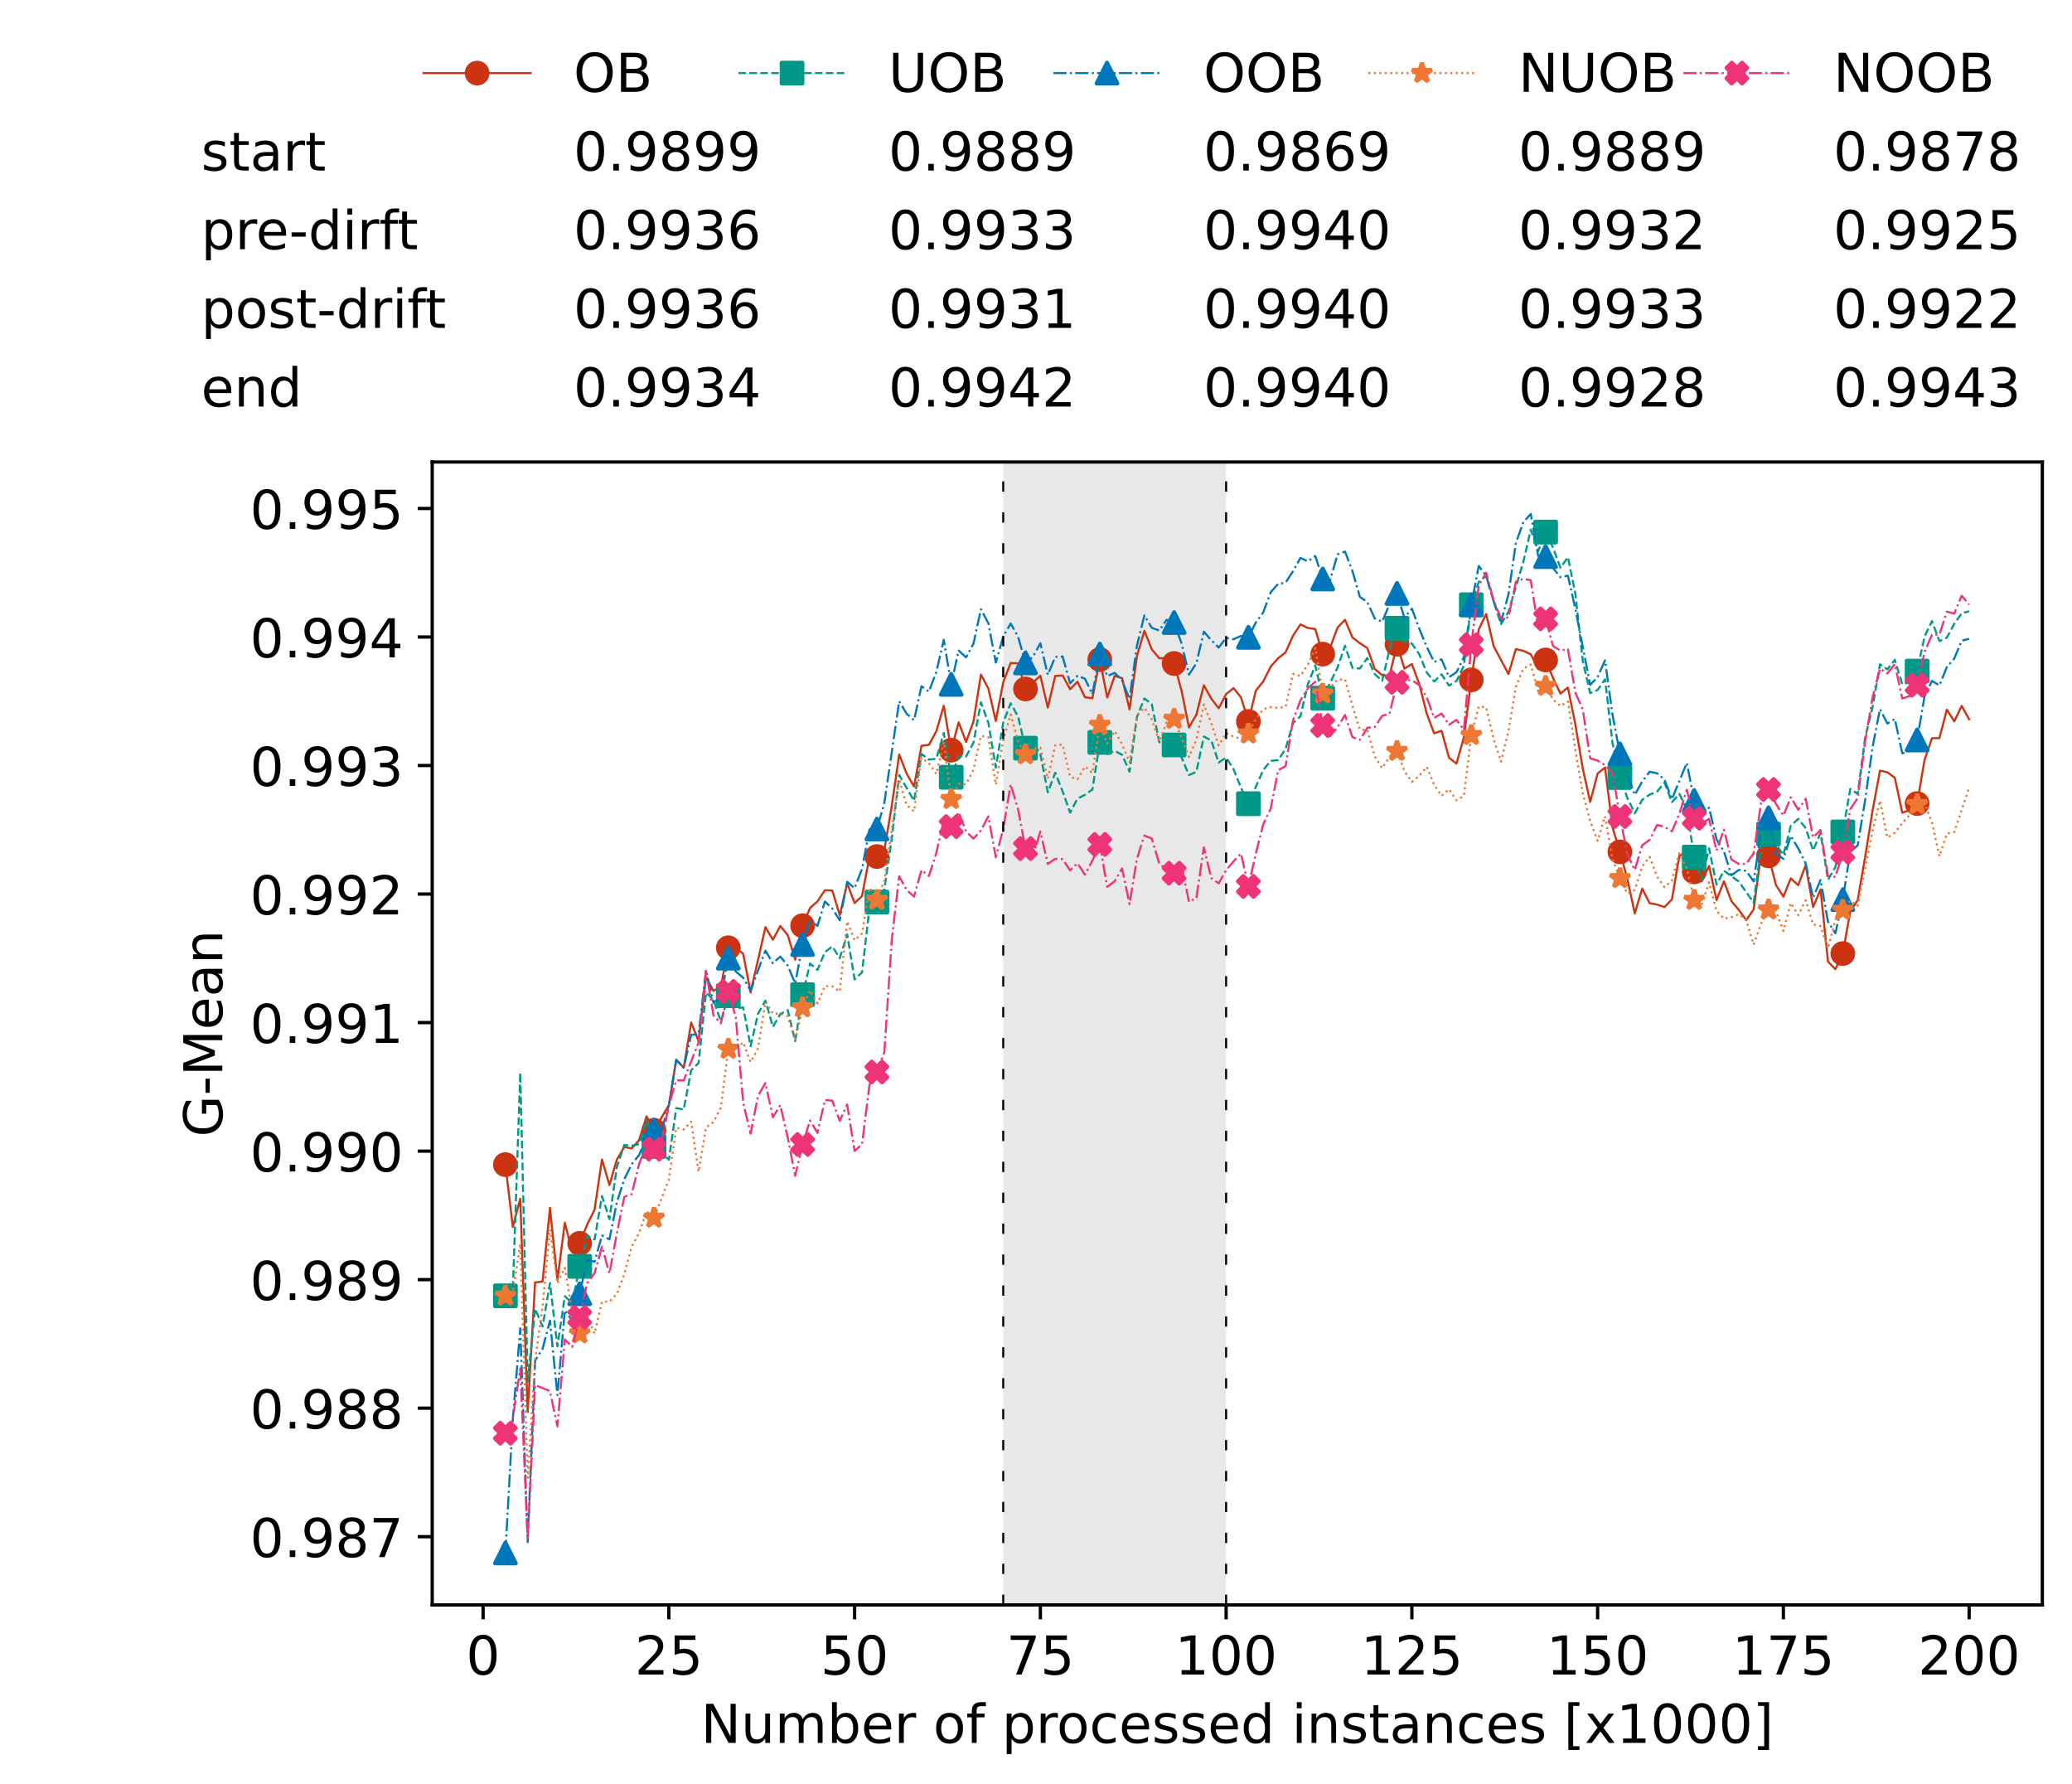 <?xml version="1.0" encoding="utf-8" standalone="no"?>
<!DOCTYPE svg PUBLIC "-//W3C//DTD SVG 1.1//EN"
  "http://www.w3.org/Graphics/SVG/1.1/DTD/svg11.dtd">
<!-- Created with matplotlib (https://matplotlib.org/) -->
<svg height="432.615pt" version="1.1" viewBox="0 0 502.65 432.615" width="502.65pt" xmlns="http://www.w3.org/2000/svg" xmlns:xlink="http://www.w3.org/1999/xlink">
 <defs>
  <style type="text/css">*{stroke-linecap:butt;stroke-linejoin:round;}</style>
 </defs>
 <g id="figure_1">
  <g id="patch_1">
   <path d="M 0 432.615 
L 502.65 432.615 
L 502.65 0 
L 0 0 
z
" style="fill:#ffffff;"/>
  </g>
  <g id="axes_1">
   <g id="patch_2">
    <path d="M 104.85 389.252 
L 495.45 389.252 
L 495.45 112.052 
L 104.85 112.052 
z
" style="fill:#ffffff;"/>
   </g>
   <g id="patch_3">
    <path clip-path="url(#pcd9129363a)" d="M 297.446 389.252 
L 297.446 112.052 
L 243.372 112.052 
L 243.372 389.252 
z
" style="fill:#d3d3d3;opacity:0.5;"/>
   </g>
   <g id="matplotlib.axis_1">
    <g id="xtick_1">
     <g id="line2d_1">
      <defs>
       <path d="M 0 0 
L 0 3.5 
" id="mea4e9c62a4" style="stroke:#000000;stroke-width:0.8;"/>
      </defs>
      <g>
       <use style="stroke:#000000;stroke-width:0.8;" x="117.197" xlink:href="#mea4e9c62a4" y="389.252"/>
      </g>
     </g>
     <g id="text_1">
      <!-- 0 -->
      <g transform="translate(113.061 406.13)scale(0.13 -0.13)">
       <defs>
        <path d="M 31.781 66.406 
Q 24.172 66.406 20.328 58.906 
Q 16.5 51.422 16.5 36.375 
Q 16.5 21.391 20.328 13.891 
Q 24.172 6.391 31.781 6.391 
Q 39.453 6.391 43.281 13.891 
Q 47.125 21.391 47.125 36.375 
Q 47.125 51.422 43.281 58.906 
Q 39.453 66.406 31.781 66.406 
z
M 31.781 74.219 
Q 44.047 74.219 50.516 64.516 
Q 56.984 54.828 56.984 36.375 
Q 56.984 17.969 50.516 8.266 
Q 44.047 -1.422 31.781 -1.422 
Q 19.531 -1.422 13.062 8.266 
Q 6.594 17.969 6.594 36.375 
Q 6.594 54.828 13.062 64.516 
Q 19.531 74.219 31.781 74.219 
z
" id="DejaVuSans-48"/>
       </defs>
       <use xlink:href="#DejaVuSans-48"/>
      </g>
     </g>
    </g>
    <g id="xtick_2">
     <g id="line2d_2">
      <g>
       <use style="stroke:#000000;stroke-width:0.8;" x="162.259" xlink:href="#mea4e9c62a4" y="389.252"/>
      </g>
     </g>
     <g id="text_2">
      <!-- 25 -->
      <g transform="translate(153.988 406.13)scale(0.13 -0.13)">
       <defs>
        <path d="M 19.188 8.297 
L 53.609 8.297 
L 53.609 0 
L 7.328 0 
L 7.328 8.297 
Q 12.938 14.109 22.625 23.891 
Q 32.328 33.688 34.812 36.531 
Q 39.547 41.844 41.422 45.531 
Q 43.312 49.219 43.312 52.781 
Q 43.312 58.594 39.234 62.25 
Q 35.156 65.922 28.609 65.922 
Q 23.969 65.922 18.812 64.312 
Q 13.672 62.703 7.812 59.422 
L 7.812 69.391 
Q 13.766 71.781 18.938 73 
Q 24.125 74.219 28.422 74.219 
Q 39.75 74.219 46.484 68.547 
Q 53.219 62.891 53.219 53.422 
Q 53.219 48.922 51.531 44.891 
Q 49.859 40.875 45.406 35.406 
Q 44.188 33.984 37.641 27.219 
Q 31.109 20.453 19.188 8.297 
z
" id="DejaVuSans-50"/>
        <path d="M 10.797 72.906 
L 49.516 72.906 
L 49.516 64.594 
L 19.828 64.594 
L 19.828 46.734 
Q 21.969 47.469 24.109 47.828 
Q 26.266 48.188 28.422 48.188 
Q 40.625 48.188 47.75 41.5 
Q 54.891 34.812 54.891 23.391 
Q 54.891 11.625 47.562 5.094 
Q 40.234 -1.422 26.906 -1.422 
Q 22.312 -1.422 17.547 -0.641 
Q 12.797 0.141 7.719 1.703 
L 7.719 11.625 
Q 12.109 9.234 16.797 8.062 
Q 21.484 6.891 26.703 6.891 
Q 35.156 6.891 40.078 11.328 
Q 45.016 15.766 45.016 23.391 
Q 45.016 31 40.078 35.438 
Q 35.156 39.891 26.703 39.891 
Q 22.75 39.891 18.812 39.016 
Q 14.891 38.141 10.797 36.281 
z
" id="DejaVuSans-53"/>
       </defs>
       <use xlink:href="#DejaVuSans-50"/>
       <use x="63.623" xlink:href="#DejaVuSans-53"/>
      </g>
     </g>
    </g>
    <g id="xtick_3">
     <g id="line2d_3">
      <g>
       <use style="stroke:#000000;stroke-width:0.8;" x="207.322" xlink:href="#mea4e9c62a4" y="389.252"/>
      </g>
     </g>
     <g id="text_3">
      <!-- 50 -->
      <g transform="translate(199.05 406.13)scale(0.13 -0.13)">
       <use xlink:href="#DejaVuSans-53"/>
       <use x="63.623" xlink:href="#DejaVuSans-48"/>
      </g>
     </g>
    </g>
    <g id="xtick_4">
     <g id="line2d_4">
      <g>
       <use style="stroke:#000000;stroke-width:0.8;" x="252.384" xlink:href="#mea4e9c62a4" y="389.252"/>
      </g>
     </g>
     <g id="text_4">
      <!-- 75 -->
      <g transform="translate(244.113 406.13)scale(0.13 -0.13)">
       <defs>
        <path d="M 8.203 72.906 
L 55.078 72.906 
L 55.078 68.703 
L 28.609 0 
L 18.312 0 
L 43.219 64.594 
L 8.203 64.594 
z
" id="DejaVuSans-55"/>
       </defs>
       <use xlink:href="#DejaVuSans-55"/>
       <use x="63.623" xlink:href="#DejaVuSans-53"/>
      </g>
     </g>
    </g>
    <g id="xtick_5">
     <g id="line2d_5">
      <g>
       <use style="stroke:#000000;stroke-width:0.8;" x="297.446" xlink:href="#mea4e9c62a4" y="389.252"/>
      </g>
     </g>
     <g id="text_5">
      <!-- 100 -->
      <g transform="translate(285.039 406.13)scale(0.13 -0.13)">
       <defs>
        <path d="M 12.406 8.297 
L 28.516 8.297 
L 28.516 63.922 
L 10.984 60.406 
L 10.984 69.391 
L 28.422 72.906 
L 38.281 72.906 
L 38.281 8.297 
L 54.391 8.297 
L 54.391 0 
L 12.406 0 
z
" id="DejaVuSans-49"/>
       </defs>
       <use xlink:href="#DejaVuSans-49"/>
       <use x="63.623" xlink:href="#DejaVuSans-48"/>
       <use x="127.246" xlink:href="#DejaVuSans-48"/>
      </g>
     </g>
    </g>
    <g id="xtick_6">
     <g id="line2d_6">
      <g>
       <use style="stroke:#000000;stroke-width:0.8;" x="342.509" xlink:href="#mea4e9c62a4" y="389.252"/>
      </g>
     </g>
     <g id="text_6">
      <!-- 125 -->
      <g transform="translate(330.102 406.13)scale(0.13 -0.13)">
       <use xlink:href="#DejaVuSans-49"/>
       <use x="63.623" xlink:href="#DejaVuSans-50"/>
       <use x="127.246" xlink:href="#DejaVuSans-53"/>
      </g>
     </g>
    </g>
    <g id="xtick_7">
     <g id="line2d_7">
      <g>
       <use style="stroke:#000000;stroke-width:0.8;" x="387.571" xlink:href="#mea4e9c62a4" y="389.252"/>
      </g>
     </g>
     <g id="text_7">
      <!-- 150 -->
      <g transform="translate(375.164 406.13)scale(0.13 -0.13)">
       <use xlink:href="#DejaVuSans-49"/>
       <use x="63.623" xlink:href="#DejaVuSans-53"/>
       <use x="127.246" xlink:href="#DejaVuSans-48"/>
      </g>
     </g>
    </g>
    <g id="xtick_8">
     <g id="line2d_8">
      <g>
       <use style="stroke:#000000;stroke-width:0.8;" x="432.633" xlink:href="#mea4e9c62a4" y="389.252"/>
      </g>
     </g>
     <g id="text_8">
      <!-- 175 -->
      <g transform="translate(420.226 406.13)scale(0.13 -0.13)">
       <use xlink:href="#DejaVuSans-49"/>
       <use x="63.623" xlink:href="#DejaVuSans-55"/>
       <use x="127.246" xlink:href="#DejaVuSans-53"/>
      </g>
     </g>
    </g>
    <g id="xtick_9">
     <g id="line2d_9">
      <g>
       <use style="stroke:#000000;stroke-width:0.8;" x="477.695" xlink:href="#mea4e9c62a4" y="389.252"/>
      </g>
     </g>
     <g id="text_9">
      <!-- 200 -->
      <g transform="translate(465.289 406.13)scale(0.13 -0.13)">
       <use xlink:href="#DejaVuSans-50"/>
       <use x="63.623" xlink:href="#DejaVuSans-48"/>
       <use x="127.246" xlink:href="#DejaVuSans-48"/>
      </g>
     </g>
    </g>
    <g id="text_10">
     <!-- Number of processed instances [x1000] -->
     <g transform="translate(170.025 422.711)scale(0.13 -0.13)">
      <defs>
       <path d="M 9.812 72.906 
L 23.094 72.906 
L 55.422 11.922 
L 55.422 72.906 
L 64.984 72.906 
L 64.984 0 
L 51.703 0 
L 19.391 60.984 
L 19.391 0 
L 9.812 0 
z
" id="DejaVuSans-78"/>
       <path d="M 8.5 21.578 
L 8.5 54.688 
L 17.484 54.688 
L 17.484 21.922 
Q 17.484 14.156 20.5 10.266 
Q 23.531 6.391 29.594 6.391 
Q 36.859 6.391 41.078 11.031 
Q 45.312 15.672 45.312 23.688 
L 45.312 54.688 
L 54.297 54.688 
L 54.297 0 
L 45.312 0 
L 45.312 8.406 
Q 42.047 3.422 37.719 1 
Q 33.406 -1.422 27.688 -1.422 
Q 18.266 -1.422 13.375 4.438 
Q 8.5 10.297 8.5 21.578 
z
M 31.109 56 
z
" id="DejaVuSans-117"/>
       <path d="M 52 44.188 
Q 55.375 50.25 60.062 53.125 
Q 64.75 56 71.094 56 
Q 79.641 56 84.281 50.016 
Q 88.922 44.047 88.922 33.016 
L 88.922 0 
L 79.891 0 
L 79.891 32.719 
Q 79.891 40.578 77.094 44.375 
Q 74.312 48.188 68.609 48.188 
Q 61.625 48.188 57.562 43.547 
Q 53.516 38.922 53.516 30.906 
L 53.516 0 
L 44.484 0 
L 44.484 32.719 
Q 44.484 40.625 41.703 44.406 
Q 38.922 48.188 33.109 48.188 
Q 26.219 48.188 22.156 43.531 
Q 18.109 38.875 18.109 30.906 
L 18.109 0 
L 9.078 0 
L 9.078 54.688 
L 18.109 54.688 
L 18.109 46.188 
Q 21.188 51.219 25.484 53.609 
Q 29.781 56 35.688 56 
Q 41.656 56 45.828 52.969 
Q 50 49.953 52 44.188 
z
" id="DejaVuSans-109"/>
       <path d="M 48.688 27.297 
Q 48.688 37.203 44.609 42.844 
Q 40.531 48.484 33.406 48.484 
Q 26.266 48.484 22.188 42.844 
Q 18.109 37.203 18.109 27.297 
Q 18.109 17.391 22.188 11.75 
Q 26.266 6.109 33.406 6.109 
Q 40.531 6.109 44.609 11.75 
Q 48.688 17.391 48.688 27.297 
z
M 18.109 46.391 
Q 20.953 51.266 25.266 53.625 
Q 29.594 56 35.594 56 
Q 45.562 56 51.781 48.094 
Q 58.016 40.188 58.016 27.297 
Q 58.016 14.406 51.781 6.484 
Q 45.562 -1.422 35.594 -1.422 
Q 29.594 -1.422 25.266 0.953 
Q 20.953 3.328 18.109 8.203 
L 18.109 0 
L 9.078 0 
L 9.078 75.984 
L 18.109 75.984 
z
" id="DejaVuSans-98"/>
       <path d="M 56.203 29.594 
L 56.203 25.203 
L 14.891 25.203 
Q 15.484 15.922 20.484 11.062 
Q 25.484 6.203 34.422 6.203 
Q 39.594 6.203 44.453 7.469 
Q 49.312 8.734 54.109 11.281 
L 54.109 2.781 
Q 49.266 0.734 44.188 -0.344 
Q 39.109 -1.422 33.891 -1.422 
Q 20.797 -1.422 13.156 6.188 
Q 5.516 13.812 5.516 26.812 
Q 5.516 40.234 12.766 48.109 
Q 20.016 56 32.328 56 
Q 43.359 56 49.781 48.891 
Q 56.203 41.797 56.203 29.594 
z
M 47.219 32.234 
Q 47.125 39.594 43.094 43.984 
Q 39.062 48.391 32.422 48.391 
Q 24.906 48.391 20.391 44.141 
Q 15.875 39.891 15.188 32.172 
z
" id="DejaVuSans-101"/>
       <path d="M 41.109 46.297 
Q 39.594 47.172 37.812 47.578 
Q 36.031 48 33.891 48 
Q 26.266 48 22.188 43.047 
Q 18.109 38.094 18.109 28.812 
L 18.109 0 
L 9.078 0 
L 9.078 54.688 
L 18.109 54.688 
L 18.109 46.188 
Q 20.953 51.172 25.484 53.578 
Q 30.031 56 36.531 56 
Q 37.453 56 38.578 55.875 
Q 39.703 55.766 41.062 55.516 
z
" id="DejaVuSans-114"/>
       <path id="DejaVuSans-32"/>
       <path d="M 30.609 48.391 
Q 23.391 48.391 19.188 42.75 
Q 14.984 37.109 14.984 27.297 
Q 14.984 17.484 19.156 11.844 
Q 23.344 6.203 30.609 6.203 
Q 37.797 6.203 41.984 11.859 
Q 46.188 17.531 46.188 27.297 
Q 46.188 37.016 41.984 42.703 
Q 37.797 48.391 30.609 48.391 
z
M 30.609 56 
Q 42.328 56 49.016 48.375 
Q 55.719 40.766 55.719 27.297 
Q 55.719 13.875 49.016 6.219 
Q 42.328 -1.422 30.609 -1.422 
Q 18.844 -1.422 12.172 6.219 
Q 5.516 13.875 5.516 27.297 
Q 5.516 40.766 12.172 48.375 
Q 18.844 56 30.609 56 
z
" id="DejaVuSans-111"/>
       <path d="M 37.109 75.984 
L 37.109 68.5 
L 28.516 68.5 
Q 23.688 68.5 21.797 66.547 
Q 19.922 64.594 19.922 59.516 
L 19.922 54.688 
L 34.719 54.688 
L 34.719 47.703 
L 19.922 47.703 
L 19.922 0 
L 10.891 0 
L 10.891 47.703 
L 2.297 47.703 
L 2.297 54.688 
L 10.891 54.688 
L 10.891 58.5 
Q 10.891 67.625 15.141 71.797 
Q 19.391 75.984 28.609 75.984 
z
" id="DejaVuSans-102"/>
       <path d="M 18.109 8.203 
L 18.109 -20.797 
L 9.078 -20.797 
L 9.078 54.688 
L 18.109 54.688 
L 18.109 46.391 
Q 20.953 51.266 25.266 53.625 
Q 29.594 56 35.594 56 
Q 45.562 56 51.781 48.094 
Q 58.016 40.188 58.016 27.297 
Q 58.016 14.406 51.781 6.484 
Q 45.562 -1.422 35.594 -1.422 
Q 29.594 -1.422 25.266 0.953 
Q 20.953 3.328 18.109 8.203 
z
M 48.688 27.297 
Q 48.688 37.203 44.609 42.844 
Q 40.531 48.484 33.406 48.484 
Q 26.266 48.484 22.188 42.844 
Q 18.109 37.203 18.109 27.297 
Q 18.109 17.391 22.188 11.75 
Q 26.266 6.109 33.406 6.109 
Q 40.531 6.109 44.609 11.75 
Q 48.688 17.391 48.688 27.297 
z
" id="DejaVuSans-112"/>
       <path d="M 48.781 52.594 
L 48.781 44.188 
Q 44.969 46.297 41.141 47.344 
Q 37.312 48.391 33.406 48.391 
Q 24.656 48.391 19.812 42.844 
Q 14.984 37.312 14.984 27.297 
Q 14.984 17.281 19.812 11.734 
Q 24.656 6.203 33.406 6.203 
Q 37.312 6.203 41.141 7.25 
Q 44.969 8.297 48.781 10.406 
L 48.781 2.094 
Q 45.016 0.344 40.984 -0.531 
Q 36.969 -1.422 32.422 -1.422 
Q 20.062 -1.422 12.781 6.344 
Q 5.516 14.109 5.516 27.297 
Q 5.516 40.672 12.859 48.328 
Q 20.219 56 33.016 56 
Q 37.156 56 41.109 55.141 
Q 45.062 54.297 48.781 52.594 
z
" id="DejaVuSans-99"/>
       <path d="M 44.281 53.078 
L 44.281 44.578 
Q 40.484 46.531 36.375 47.5 
Q 32.281 48.484 27.875 48.484 
Q 21.188 48.484 17.844 46.438 
Q 14.5 44.391 14.5 40.281 
Q 14.5 37.156 16.891 35.375 
Q 19.281 33.594 26.516 31.984 
L 29.594 31.297 
Q 39.156 29.25 43.188 25.516 
Q 47.219 21.781 47.219 15.094 
Q 47.219 7.469 41.188 3.016 
Q 35.156 -1.422 24.609 -1.422 
Q 20.219 -1.422 15.453 -0.562 
Q 10.688 0.297 5.422 2 
L 5.422 11.281 
Q 10.406 8.688 15.234 7.391 
Q 20.062 6.109 24.812 6.109 
Q 31.156 6.109 34.562 8.281 
Q 37.984 10.453 37.984 14.406 
Q 37.984 18.062 35.516 20.016 
Q 33.062 21.969 24.703 23.781 
L 21.578 24.516 
Q 13.234 26.266 9.516 29.906 
Q 5.812 33.547 5.812 39.891 
Q 5.812 47.609 11.281 51.797 
Q 16.75 56 26.812 56 
Q 31.781 56 36.172 55.266 
Q 40.578 54.547 44.281 53.078 
z
" id="DejaVuSans-115"/>
       <path d="M 45.406 46.391 
L 45.406 75.984 
L 54.391 75.984 
L 54.391 0 
L 45.406 0 
L 45.406 8.203 
Q 42.578 3.328 38.25 0.953 
Q 33.938 -1.422 27.875 -1.422 
Q 17.969 -1.422 11.734 6.484 
Q 5.516 14.406 5.516 27.297 
Q 5.516 40.188 11.734 48.094 
Q 17.969 56 27.875 56 
Q 33.938 56 38.25 53.625 
Q 42.578 51.266 45.406 46.391 
z
M 14.797 27.297 
Q 14.797 17.391 18.875 11.75 
Q 22.953 6.109 30.078 6.109 
Q 37.203 6.109 41.297 11.75 
Q 45.406 17.391 45.406 27.297 
Q 45.406 37.203 41.297 42.844 
Q 37.203 48.484 30.078 48.484 
Q 22.953 48.484 18.875 42.844 
Q 14.797 37.203 14.797 27.297 
z
" id="DejaVuSans-100"/>
       <path d="M 9.422 54.688 
L 18.406 54.688 
L 18.406 0 
L 9.422 0 
z
M 9.422 75.984 
L 18.406 75.984 
L 18.406 64.594 
L 9.422 64.594 
z
" id="DejaVuSans-105"/>
       <path d="M 54.891 33.016 
L 54.891 0 
L 45.906 0 
L 45.906 32.719 
Q 45.906 40.484 42.875 44.328 
Q 39.844 48.188 33.797 48.188 
Q 26.516 48.188 22.312 43.547 
Q 18.109 38.922 18.109 30.906 
L 18.109 0 
L 9.078 0 
L 9.078 54.688 
L 18.109 54.688 
L 18.109 46.188 
Q 21.344 51.125 25.703 53.562 
Q 30.078 56 35.797 56 
Q 45.219 56 50.047 50.172 
Q 54.891 44.344 54.891 33.016 
z
" id="DejaVuSans-110"/>
       <path d="M 18.312 70.219 
L 18.312 54.688 
L 36.812 54.688 
L 36.812 47.703 
L 18.312 47.703 
L 18.312 18.016 
Q 18.312 11.328 20.141 9.422 
Q 21.969 7.516 27.594 7.516 
L 36.812 7.516 
L 36.812 0 
L 27.594 0 
Q 17.188 0 13.234 3.875 
Q 9.281 7.766 9.281 18.016 
L 9.281 47.703 
L 2.688 47.703 
L 2.688 54.688 
L 9.281 54.688 
L 9.281 70.219 
z
" id="DejaVuSans-116"/>
       <path d="M 34.281 27.484 
Q 23.391 27.484 19.188 25 
Q 14.984 22.516 14.984 16.5 
Q 14.984 11.719 18.141 8.906 
Q 21.297 6.109 26.703 6.109 
Q 34.188 6.109 38.703 11.406 
Q 43.219 16.703 43.219 25.484 
L 43.219 27.484 
z
M 52.203 31.203 
L 52.203 0 
L 43.219 0 
L 43.219 8.297 
Q 40.141 3.328 35.547 0.953 
Q 30.953 -1.422 24.312 -1.422 
Q 15.922 -1.422 10.953 3.297 
Q 6 8.016 6 15.922 
Q 6 25.141 12.172 29.828 
Q 18.359 34.516 30.609 34.516 
L 43.219 34.516 
L 43.219 35.406 
Q 43.219 41.609 39.141 45 
Q 35.062 48.391 27.688 48.391 
Q 23 48.391 18.547 47.266 
Q 14.109 46.141 10.016 43.891 
L 10.016 52.203 
Q 14.938 54.109 19.578 55.047 
Q 24.219 56 28.609 56 
Q 40.484 56 46.344 49.844 
Q 52.203 43.703 52.203 31.203 
z
" id="DejaVuSans-97"/>
       <path d="M 8.594 75.984 
L 29.297 75.984 
L 29.297 69 
L 17.578 69 
L 17.578 -6.203 
L 29.297 -6.203 
L 29.297 -13.188 
L 8.594 -13.188 
z
" id="DejaVuSans-91"/>
       <path d="M 54.891 54.688 
L 35.109 28.078 
L 55.906 0 
L 45.312 0 
L 29.391 21.484 
L 13.484 0 
L 2.875 0 
L 24.125 28.609 
L 4.688 54.688 
L 15.281 54.688 
L 29.781 35.203 
L 44.281 54.688 
z
" id="DejaVuSans-120"/>
       <path d="M 30.422 75.984 
L 30.422 -13.188 
L 9.719 -13.188 
L 9.719 -6.203 
L 21.391 -6.203 
L 21.391 69 
L 9.719 69 
L 9.719 75.984 
z
" id="DejaVuSans-93"/>
      </defs>
      <use xlink:href="#DejaVuSans-78"/>
      <use x="74.805" xlink:href="#DejaVuSans-117"/>
      <use x="138.184" xlink:href="#DejaVuSans-109"/>
      <use x="235.596" xlink:href="#DejaVuSans-98"/>
      <use x="299.072" xlink:href="#DejaVuSans-101"/>
      <use x="360.596" xlink:href="#DejaVuSans-114"/>
      <use x="401.709" xlink:href="#DejaVuSans-32"/>
      <use x="433.496" xlink:href="#DejaVuSans-111"/>
      <use x="494.678" xlink:href="#DejaVuSans-102"/>
      <use x="529.883" xlink:href="#DejaVuSans-32"/>
      <use x="561.67" xlink:href="#DejaVuSans-112"/>
      <use x="625.146" xlink:href="#DejaVuSans-114"/>
      <use x="664.01" xlink:href="#DejaVuSans-111"/>
      <use x="725.191" xlink:href="#DejaVuSans-99"/>
      <use x="780.172" xlink:href="#DejaVuSans-101"/>
      <use x="841.695" xlink:href="#DejaVuSans-115"/>
      <use x="893.795" xlink:href="#DejaVuSans-115"/>
      <use x="945.895" xlink:href="#DejaVuSans-101"/>
      <use x="1007.418" xlink:href="#DejaVuSans-100"/>
      <use x="1070.895" xlink:href="#DejaVuSans-32"/>
      <use x="1102.682" xlink:href="#DejaVuSans-105"/>
      <use x="1130.465" xlink:href="#DejaVuSans-110"/>
      <use x="1193.844" xlink:href="#DejaVuSans-115"/>
      <use x="1245.943" xlink:href="#DejaVuSans-116"/>
      <use x="1285.152" xlink:href="#DejaVuSans-97"/>
      <use x="1346.432" xlink:href="#DejaVuSans-110"/>
      <use x="1409.811" xlink:href="#DejaVuSans-99"/>
      <use x="1464.791" xlink:href="#DejaVuSans-101"/>
      <use x="1526.314" xlink:href="#DejaVuSans-115"/>
      <use x="1578.414" xlink:href="#DejaVuSans-32"/>
      <use x="1610.201" xlink:href="#DejaVuSans-91"/>
      <use x="1649.215" xlink:href="#DejaVuSans-120"/>
      <use x="1708.395" xlink:href="#DejaVuSans-49"/>
      <use x="1772.018" xlink:href="#DejaVuSans-48"/>
      <use x="1835.641" xlink:href="#DejaVuSans-48"/>
      <use x="1899.264" xlink:href="#DejaVuSans-48"/>
      <use x="1962.887" xlink:href="#DejaVuSans-93"/>
     </g>
    </g>
   </g>
   <g id="matplotlib.axis_2">
    <g id="ytick_1">
     <g id="line2d_10">
      <defs>
       <path d="M 0 0 
L -3.5 0 
" id="m0aef4553e9" style="stroke:#000000;stroke-width:0.8;"/>
      </defs>
      <g>
       <use style="stroke:#000000;stroke-width:0.8;" x="104.85" xlink:href="#m0aef4553e9" y="372.702"/>
      </g>
     </g>
     <g id="text_11">
      <!-- 0.987 -->
      <g transform="translate(60.633 377.641)scale(0.13 -0.13)">
       <defs>
        <path d="M 10.688 12.406 
L 21 12.406 
L 21 0 
L 10.688 0 
z
" id="DejaVuSans-46"/>
        <path d="M 10.984 1.516 
L 10.984 10.5 
Q 14.703 8.734 18.5 7.812 
Q 22.312 6.891 25.984 6.891 
Q 35.75 6.891 40.891 13.453 
Q 46.047 20.016 46.781 33.406 
Q 43.953 29.203 39.594 26.953 
Q 35.25 24.703 29.984 24.703 
Q 19.047 24.703 12.672 31.312 
Q 6.297 37.938 6.297 49.422 
Q 6.297 60.641 12.938 67.422 
Q 19.578 74.219 30.609 74.219 
Q 43.266 74.219 49.922 64.516 
Q 56.594 54.828 56.594 36.375 
Q 56.594 19.141 48.406 8.859 
Q 40.234 -1.422 26.422 -1.422 
Q 22.703 -1.422 18.891 -0.688 
Q 15.094 0.047 10.984 1.516 
z
M 30.609 32.422 
Q 37.25 32.422 41.125 36.953 
Q 45.016 41.5 45.016 49.422 
Q 45.016 57.281 41.125 61.844 
Q 37.25 66.406 30.609 66.406 
Q 23.969 66.406 20.094 61.844 
Q 16.219 57.281 16.219 49.422 
Q 16.219 41.5 20.094 36.953 
Q 23.969 32.422 30.609 32.422 
z
" id="DejaVuSans-57"/>
        <path d="M 31.781 34.625 
Q 24.75 34.625 20.719 30.859 
Q 16.703 27.094 16.703 20.516 
Q 16.703 13.922 20.719 10.156 
Q 24.75 6.391 31.781 6.391 
Q 38.812 6.391 42.859 10.172 
Q 46.922 13.969 46.922 20.516 
Q 46.922 27.094 42.891 30.859 
Q 38.875 34.625 31.781 34.625 
z
M 21.922 38.812 
Q 15.578 40.375 12.031 44.719 
Q 8.5 49.078 8.5 55.328 
Q 8.5 64.062 14.719 69.141 
Q 20.953 74.219 31.781 74.219 
Q 42.672 74.219 48.875 69.141 
Q 55.078 64.062 55.078 55.328 
Q 55.078 49.078 51.531 44.719 
Q 48 40.375 41.703 38.812 
Q 48.828 37.156 52.797 32.312 
Q 56.781 27.484 56.781 20.516 
Q 56.781 9.906 50.312 4.234 
Q 43.844 -1.422 31.781 -1.422 
Q 19.734 -1.422 13.25 4.234 
Q 6.781 9.906 6.781 20.516 
Q 6.781 27.484 10.781 32.312 
Q 14.797 37.156 21.922 38.812 
z
M 18.312 54.391 
Q 18.312 48.734 21.844 45.562 
Q 25.391 42.391 31.781 42.391 
Q 38.141 42.391 41.719 45.562 
Q 45.312 48.734 45.312 54.391 
Q 45.312 60.062 41.719 63.234 
Q 38.141 66.406 31.781 66.406 
Q 25.391 66.406 21.844 63.234 
Q 18.312 60.062 18.312 54.391 
z
" id="DejaVuSans-56"/>
       </defs>
       <use xlink:href="#DejaVuSans-48"/>
       <use x="63.623" xlink:href="#DejaVuSans-46"/>
       <use x="95.41" xlink:href="#DejaVuSans-57"/>
       <use x="159.033" xlink:href="#DejaVuSans-56"/>
       <use x="222.656" xlink:href="#DejaVuSans-55"/>
      </g>
     </g>
    </g>
    <g id="ytick_2">
     <g id="line2d_11">
      <g>
       <use style="stroke:#000000;stroke-width:0.8;" x="104.85" xlink:href="#m0aef4553e9" y="341.529"/>
      </g>
     </g>
     <g id="text_12">
      <!-- 0.988 -->
      <g transform="translate(60.633 346.468)scale(0.13 -0.13)">
       <use xlink:href="#DejaVuSans-48"/>
       <use x="63.623" xlink:href="#DejaVuSans-46"/>
       <use x="95.41" xlink:href="#DejaVuSans-57"/>
       <use x="159.033" xlink:href="#DejaVuSans-56"/>
       <use x="222.656" xlink:href="#DejaVuSans-56"/>
      </g>
     </g>
    </g>
    <g id="ytick_3">
     <g id="line2d_12">
      <g>
       <use style="stroke:#000000;stroke-width:0.8;" x="104.85" xlink:href="#m0aef4553e9" y="310.357"/>
      </g>
     </g>
     <g id="text_13">
      <!-- 0.989 -->
      <g transform="translate(60.633 315.296)scale(0.13 -0.13)">
       <use xlink:href="#DejaVuSans-48"/>
       <use x="63.623" xlink:href="#DejaVuSans-46"/>
       <use x="95.41" xlink:href="#DejaVuSans-57"/>
       <use x="159.033" xlink:href="#DejaVuSans-56"/>
       <use x="222.656" xlink:href="#DejaVuSans-57"/>
      </g>
     </g>
    </g>
    <g id="ytick_4">
     <g id="line2d_13">
      <g>
       <use style="stroke:#000000;stroke-width:0.8;" x="104.85" xlink:href="#m0aef4553e9" y="279.185"/>
      </g>
     </g>
     <g id="text_14">
      <!-- 0.990 -->
      <g transform="translate(60.633 284.124)scale(0.13 -0.13)">
       <use xlink:href="#DejaVuSans-48"/>
       <use x="63.623" xlink:href="#DejaVuSans-46"/>
       <use x="95.41" xlink:href="#DejaVuSans-57"/>
       <use x="159.033" xlink:href="#DejaVuSans-57"/>
       <use x="222.656" xlink:href="#DejaVuSans-48"/>
      </g>
     </g>
    </g>
    <g id="ytick_5">
     <g id="line2d_14">
      <g>
       <use style="stroke:#000000;stroke-width:0.8;" x="104.85" xlink:href="#m0aef4553e9" y="248.012"/>
      </g>
     </g>
     <g id="text_15">
      <!-- 0.991 -->
      <g transform="translate(60.633 252.951)scale(0.13 -0.13)">
       <use xlink:href="#DejaVuSans-48"/>
       <use x="63.623" xlink:href="#DejaVuSans-46"/>
       <use x="95.41" xlink:href="#DejaVuSans-57"/>
       <use x="159.033" xlink:href="#DejaVuSans-57"/>
       <use x="222.656" xlink:href="#DejaVuSans-49"/>
      </g>
     </g>
    </g>
    <g id="ytick_6">
     <g id="line2d_15">
      <g>
       <use style="stroke:#000000;stroke-width:0.8;" x="104.85" xlink:href="#m0aef4553e9" y="216.84"/>
      </g>
     </g>
     <g id="text_16">
      <!-- 0.992 -->
      <g transform="translate(60.633 221.779)scale(0.13 -0.13)">
       <use xlink:href="#DejaVuSans-48"/>
       <use x="63.623" xlink:href="#DejaVuSans-46"/>
       <use x="95.41" xlink:href="#DejaVuSans-57"/>
       <use x="159.033" xlink:href="#DejaVuSans-57"/>
       <use x="222.656" xlink:href="#DejaVuSans-50"/>
      </g>
     </g>
    </g>
    <g id="ytick_7">
     <g id="line2d_16">
      <g>
       <use style="stroke:#000000;stroke-width:0.8;" x="104.85" xlink:href="#m0aef4553e9" y="185.667"/>
      </g>
     </g>
     <g id="text_17">
      <!-- 0.993 -->
      <g transform="translate(60.633 190.606)scale(0.13 -0.13)">
       <defs>
        <path d="M 40.578 39.312 
Q 47.656 37.797 51.625 33 
Q 55.609 28.219 55.609 21.188 
Q 55.609 10.406 48.188 4.484 
Q 40.766 -1.422 27.094 -1.422 
Q 22.516 -1.422 17.656 -0.516 
Q 12.797 0.391 7.625 2.203 
L 7.625 11.719 
Q 11.719 9.328 16.594 8.109 
Q 21.484 6.891 26.812 6.891 
Q 36.078 6.891 40.938 10.547 
Q 45.797 14.203 45.797 21.188 
Q 45.797 27.641 41.281 31.266 
Q 36.766 34.906 28.719 34.906 
L 20.219 34.906 
L 20.219 43.016 
L 29.109 43.016 
Q 36.375 43.016 40.234 45.922 
Q 44.094 48.828 44.094 54.297 
Q 44.094 59.906 40.109 62.906 
Q 36.141 65.922 28.719 65.922 
Q 24.656 65.922 20.016 65.031 
Q 15.375 64.156 9.812 62.312 
L 9.812 71.094 
Q 15.438 72.656 20.344 73.438 
Q 25.25 74.219 29.594 74.219 
Q 40.828 74.219 47.359 69.109 
Q 53.906 64.016 53.906 55.328 
Q 53.906 49.266 50.438 45.094 
Q 46.969 40.922 40.578 39.312 
z
" id="DejaVuSans-51"/>
       </defs>
       <use xlink:href="#DejaVuSans-48"/>
       <use x="63.623" xlink:href="#DejaVuSans-46"/>
       <use x="95.41" xlink:href="#DejaVuSans-57"/>
       <use x="159.033" xlink:href="#DejaVuSans-57"/>
       <use x="222.656" xlink:href="#DejaVuSans-51"/>
      </g>
     </g>
    </g>
    <g id="ytick_8">
     <g id="line2d_17">
      <g>
       <use style="stroke:#000000;stroke-width:0.8;" x="104.85" xlink:href="#m0aef4553e9" y="154.495"/>
      </g>
     </g>
     <g id="text_18">
      <!-- 0.994 -->
      <g transform="translate(60.633 159.434)scale(0.13 -0.13)">
       <defs>
        <path d="M 37.797 64.312 
L 12.891 25.391 
L 37.797 25.391 
z
M 35.203 72.906 
L 47.609 72.906 
L 47.609 25.391 
L 58.016 25.391 
L 58.016 17.188 
L 47.609 17.188 
L 47.609 0 
L 37.797 0 
L 37.797 17.188 
L 4.891 17.188 
L 4.891 26.703 
z
" id="DejaVuSans-52"/>
       </defs>
       <use xlink:href="#DejaVuSans-48"/>
       <use x="63.623" xlink:href="#DejaVuSans-46"/>
       <use x="95.41" xlink:href="#DejaVuSans-57"/>
       <use x="159.033" xlink:href="#DejaVuSans-57"/>
       <use x="222.656" xlink:href="#DejaVuSans-52"/>
      </g>
     </g>
    </g>
    <g id="ytick_9">
     <g id="line2d_18">
      <g>
       <use style="stroke:#000000;stroke-width:0.8;" x="104.85" xlink:href="#m0aef4553e9" y="123.322"/>
      </g>
     </g>
     <g id="text_19">
      <!-- 0.995 -->
      <g transform="translate(60.633 128.261)scale(0.13 -0.13)">
       <use xlink:href="#DejaVuSans-48"/>
       <use x="63.623" xlink:href="#DejaVuSans-46"/>
       <use x="95.41" xlink:href="#DejaVuSans-57"/>
       <use x="159.033" xlink:href="#DejaVuSans-57"/>
       <use x="222.656" xlink:href="#DejaVuSans-53"/>
      </g>
     </g>
    </g>
    <g id="text_20">
     <!-- G-Mean -->
     <g transform="translate(53.93 275.744)rotate(-90)scale(0.13 -0.13)">
      <defs>
       <path d="M 59.516 10.406 
L 59.516 29.984 
L 43.406 29.984 
L 43.406 38.094 
L 69.281 38.094 
L 69.281 6.781 
Q 63.578 2.734 56.688 0.656 
Q 49.812 -1.422 42 -1.422 
Q 24.906 -1.422 15.25 8.562 
Q 5.609 18.562 5.609 36.375 
Q 5.609 54.25 15.25 64.234 
Q 24.906 74.219 42 74.219 
Q 49.125 74.219 55.547 72.453 
Q 61.969 70.703 67.391 67.281 
L 67.391 56.781 
Q 61.922 61.422 55.766 63.766 
Q 49.609 66.109 42.828 66.109 
Q 29.438 66.109 22.719 58.641 
Q 16.016 51.172 16.016 36.375 
Q 16.016 21.625 22.719 14.156 
Q 29.438 6.688 42.828 6.688 
Q 48.047 6.688 52.141 7.594 
Q 56.25 8.5 59.516 10.406 
z
" id="DejaVuSans-71"/>
       <path d="M 4.891 31.391 
L 31.203 31.391 
L 31.203 23.391 
L 4.891 23.391 
z
" id="DejaVuSans-45"/>
       <path d="M 9.812 72.906 
L 24.516 72.906 
L 43.109 23.297 
L 61.812 72.906 
L 76.516 72.906 
L 76.516 0 
L 66.891 0 
L 66.891 64.016 
L 48.094 14.016 
L 38.188 14.016 
L 19.391 64.016 
L 19.391 0 
L 9.812 0 
z
" id="DejaVuSans-77"/>
      </defs>
      <use xlink:href="#DejaVuSans-71"/>
      <use x="77.49" xlink:href="#DejaVuSans-45"/>
      <use x="113.574" xlink:href="#DejaVuSans-77"/>
      <use x="199.854" xlink:href="#DejaVuSans-101"/>
      <use x="261.377" xlink:href="#DejaVuSans-97"/>
      <use x="322.656" xlink:href="#DejaVuSans-110"/>
     </g>
    </g>
   </g>
   <g id="line2d_19"/>
   <g id="line2d_20"/>
   <g id="line2d_21"/>
   <g id="line2d_22"/>
   <g id="line2d_23"/>
   <g id="line2d_24">
    <path clip-path="url(#pcd9129363a)" d="M 122.605 282.459 
L 124.407 297.575 
L 126.21 290.731 
L 128.012 342.452 
L 129.815 311.03 
L 131.617 310.827 
L 133.419 292.949 
L 135.222 310.432 
L 137.024 296.539 
L 138.827 303.737 
L 140.629 301.558 
L 142.432 297.028 
L 144.234 293.384 
L 146.037 281.202 
L 147.839 287.39 
L 149.642 281.259 
L 151.444 278.173 
L 153.247 278.545 
L 155.049 276.515 
L 156.852 270.754 
L 158.654 274.117 
L 162.259 268.023 
L 164.062 257.02 
L 165.864 258.969 
L 167.667 248 
L 169.469 252.52 
L 171.272 237.007 
L 173.074 240.333 
L 174.877 239.248 
L 176.679 229.867 
L 178.482 229.888 
L 180.284 231.296 
L 182.087 240.721 
L 185.692 224.865 
L 187.494 227.91 
L 189.297 224.598 
L 191.099 226.788 
L 192.902 232.735 
L 194.704 224.52 
L 196.507 220.211 
L 198.309 218.627 
L 200.112 215.914 
L 201.914 215.979 
L 203.717 221.969 
L 205.519 214.261 
L 207.322 219.025 
L 209.124 217.321 
L 210.927 207.711 
L 212.729 207.736 
L 214.532 206.204 
L 216.334 195.426 
L 218.137 182.987 
L 219.939 187.63 
L 221.742 190.759 
L 223.544 180.883 
L 225.347 180.651 
L 227.149 177.345 
L 228.952 171.158 
L 230.754 181.943 
L 232.557 175.184 
L 234.359 179.948 
L 236.162 174.985 
L 237.964 163.606 
L 239.767 166.989 
L 241.569 174.879 
L 243.372 165.489 
L 245.174 160.798 
L 246.976 160.883 
L 248.779 167.099 
L 250.581 165.567 
L 252.384 163.881 
L 254.186 171.611 
L 255.989 163.931 
L 257.791 163.844 
L 259.594 167.149 
L 261.396 165.336 
L 263.199 169.11 
L 265.001 169.348 
L 266.804 159.953 
L 268.606 169.17 
L 270.409 163.923 
L 272.211 164.487 
L 274.014 172.044 
L 275.816 159.088 
L 277.619 152.987 
L 279.421 157.5 
L 281.224 159.649 
L 283.026 159.616 
L 284.829 160.915 
L 286.631 167.512 
L 288.434 176.435 
L 290.236 173.326 
L 292.039 166.208 
L 293.841 169.431 
L 295.644 171.792 
L 297.446 168.346 
L 299.249 166.905 
L 301.051 169.134 
L 302.854 174.977 
L 304.656 167.511 
L 306.459 165.276 
L 308.261 161.677 
L 310.064 159.639 
L 311.866 158.223 
L 313.669 154.2 
L 315.471 151.442 
L 317.274 152.295 
L 319.076 152.568 
L 320.879 158.648 
L 322.681 157.073 
L 324.484 152.19 
L 326.286 150.326 
L 328.089 154.592 
L 329.891 155.984 
L 331.694 157.176 
L 333.496 162.226 
L 335.299 163.772 
L 337.101 163.874 
L 338.904 156.257 
L 340.706 162.17 
L 342.509 161.056 
L 344.311 165.923 
L 346.114 173.068 
L 347.916 177.868 
L 349.719 177.236 
L 351.521 183.787 
L 353.324 185.186 
L 355.126 178.866 
L 356.928 164.893 
L 358.731 152.646 
L 360.533 148.917 
L 362.336 156.69 
L 365.941 163.469 
L 367.743 157.417 
L 369.546 157.845 
L 371.348 158.669 
L 373.151 162.24 
L 374.953 160.067 
L 376.756 164.448 
L 378.558 168.232 
L 380.361 166.74 
L 382.163 175.667 
L 383.966 186.391 
L 385.768 194.506 
L 387.571 187.611 
L 389.373 186.142 
L 391.176 200.641 
L 392.978 206.605 
L 394.781 213.154 
L 396.583 221.516 
L 398.386 215.52 
L 400.188 219.054 
L 401.991 219.395 
L 403.793 219.991 
L 405.596 218.137 
L 407.398 207.532 
L 409.201 206.713 
L 411.003 211.455 
L 412.806 213.761 
L 414.608 210.033 
L 416.411 218.294 
L 418.213 213.745 
L 420.016 218.53 
L 421.818 220.688 
L 423.621 223.168 
L 425.423 220.571 
L 427.226 207.045 
L 429.028 207.571 
L 430.831 214.653 
L 432.633 217.469 
L 434.436 213.027 
L 436.238 214.691 
L 438.041 209.841 
L 439.843 219.998 
L 441.646 215.717 
L 443.448 233.198 
L 445.251 235.065 
L 447.053 231.268 
L 448.856 221.035 
L 450.658 218.343 
L 452.461 207.882 
L 454.263 196.639 
L 456.066 186.906 
L 457.868 187.303 
L 459.671 188.636 
L 461.473 197.097 
L 463.276 196.509 
L 465.078 194.89 
L 466.881 184.309 
L 468.683 179.046 
L 470.485 179.024 
L 472.288 172.117 
L 474.09 174.946 
L 475.893 171.217 
L 477.695 174.455 
L 477.695 174.455 
" style="fill:none;stroke:#cc3311;stroke-linecap:square;stroke-width:0.5;"/>
    <defs>
     <path d="M 0 2.5 
C 0.663 2.5 1.299 2.237 1.768 1.768 
C 2.237 1.299 2.5 0.663 2.5 0 
C 2.5 -0.663 2.237 -1.299 1.768 -1.768 
C 1.299 -2.237 0.663 -2.5 0 -2.5 
C -0.663 -2.5 -1.299 -2.237 -1.768 -1.768 
C -2.237 -1.299 -2.5 -0.663 -2.5 0 
C -2.5 0.663 -2.237 1.299 -1.768 1.768 
C -1.299 2.237 -0.663 2.5 0 2.5 
z
" id="m26307a8cc2" style="stroke:#cc3311;"/>
    </defs>
    <g clip-path="url(#pcd9129363a)">
     <use style="fill:#cc3311;stroke:#cc3311;" x="122.605" xlink:href="#m26307a8cc2" y="282.459"/>
     <use style="fill:#cc3311;stroke:#cc3311;" x="140.629" xlink:href="#m26307a8cc2" y="301.558"/>
     <use style="fill:#cc3311;stroke:#cc3311;" x="158.654" xlink:href="#m26307a8cc2" y="274.117"/>
     <use style="fill:#cc3311;stroke:#cc3311;" x="176.679" xlink:href="#m26307a8cc2" y="229.867"/>
     <use style="fill:#cc3311;stroke:#cc3311;" x="194.704" xlink:href="#m26307a8cc2" y="224.52"/>
     <use style="fill:#cc3311;stroke:#cc3311;" x="212.729" xlink:href="#m26307a8cc2" y="207.736"/>
     <use style="fill:#cc3311;stroke:#cc3311;" x="230.754" xlink:href="#m26307a8cc2" y="181.943"/>
     <use style="fill:#cc3311;stroke:#cc3311;" x="248.779" xlink:href="#m26307a8cc2" y="167.099"/>
     <use style="fill:#cc3311;stroke:#cc3311;" x="266.804" xlink:href="#m26307a8cc2" y="159.953"/>
     <use style="fill:#cc3311;stroke:#cc3311;" x="284.829" xlink:href="#m26307a8cc2" y="160.915"/>
     <use style="fill:#cc3311;stroke:#cc3311;" x="302.854" xlink:href="#m26307a8cc2" y="174.977"/>
     <use style="fill:#cc3311;stroke:#cc3311;" x="320.879" xlink:href="#m26307a8cc2" y="158.648"/>
     <use style="fill:#cc3311;stroke:#cc3311;" x="338.904" xlink:href="#m26307a8cc2" y="156.257"/>
     <use style="fill:#cc3311;stroke:#cc3311;" x="356.928" xlink:href="#m26307a8cc2" y="164.893"/>
     <use style="fill:#cc3311;stroke:#cc3311;" x="374.953" xlink:href="#m26307a8cc2" y="160.067"/>
     <use style="fill:#cc3311;stroke:#cc3311;" x="392.978" xlink:href="#m26307a8cc2" y="206.605"/>
     <use style="fill:#cc3311;stroke:#cc3311;" x="411.003" xlink:href="#m26307a8cc2" y="211.455"/>
     <use style="fill:#cc3311;stroke:#cc3311;" x="429.028" xlink:href="#m26307a8cc2" y="207.571"/>
     <use style="fill:#cc3311;stroke:#cc3311;" x="447.053" xlink:href="#m26307a8cc2" y="231.268"/>
     <use style="fill:#cc3311;stroke:#cc3311;" x="465.078" xlink:href="#m26307a8cc2" y="194.89"/>
    </g>
   </g>
   <g id="line2d_25"/>
   <g id="line2d_26"/>
   <g id="line2d_27"/>
   <g id="line2d_28"/>
   <g id="line2d_29">
    <path clip-path="url(#pcd9129363a)" d="M 122.605 314.287 
L 124.407 312.985 
L 126.21 260.18 
L 128.012 335.126 
L 129.815 317.413 
L 131.617 321.731 
L 133.419 311.202 
L 135.222 326.546 
L 137.024 314.359 
L 138.827 316.1 
L 140.629 307.13 
L 142.432 299.646 
L 144.234 300.598 
L 146.037 290.09 
L 147.839 295.686 
L 149.642 283.05 
L 151.444 277.682 
L 153.247 277.872 
L 155.049 277.479 
L 156.852 271.669 
L 158.654 278.04 
L 162.259 281.258 
L 164.062 268.746 
L 165.864 269.11 
L 167.667 259.583 
L 169.469 257.827 
L 171.272 240.743 
L 173.074 242.496 
L 174.877 247.748 
L 176.679 241.485 
L 178.482 244.582 
L 180.284 244.325 
L 182.087 253.738 
L 183.889 245.881 
L 185.692 242.674 
L 187.494 249.061 
L 189.297 245.938 
L 191.099 244.991 
L 192.902 252.513 
L 194.704 241.257 
L 196.507 233.684 
L 198.309 235.26 
L 200.112 230.939 
L 201.914 229.528 
L 203.717 232.401 
L 205.519 226.609 
L 207.322 237.54 
L 209.124 235.835 
L 210.927 220.207 
L 212.729 218.769 
L 214.532 215.654 
L 216.334 203.421 
L 218.137 187.971 
L 221.742 194.233 
L 223.544 182.864 
L 225.347 184.227 
L 227.149 184.011 
L 228.952 177.762 
L 230.754 188.515 
L 232.557 183.425 
L 234.359 183.484 
L 236.162 180.114 
L 237.964 170.324 
L 239.767 175.273 
L 241.569 186.174 
L 243.372 175.258 
L 245.174 170.568 
L 246.976 173.776 
L 248.779 181.455 
L 250.581 179.986 
L 252.384 182.948 
L 254.186 192.168 
L 255.989 187.423 
L 257.791 191.968 
L 259.594 197.087 
L 261.396 193.679 
L 263.199 192.765 
L 265.001 191.489 
L 266.804 180.049 
L 268.606 182.913 
L 270.409 182.104 
L 272.211 183.068 
L 274.014 187.147 
L 275.816 173.909 
L 277.619 169.397 
L 279.421 170.783 
L 281.224 179.995 
L 283.026 180.604 
L 284.829 180.678 
L 286.631 183.707 
L 288.434 187.982 
L 290.236 187.173 
L 292.039 178.628 
L 293.841 179.569 
L 295.644 184.955 
L 297.446 183.721 
L 299.249 186.577 
L 301.051 191.02 
L 302.854 194.924 
L 306.459 186.738 
L 308.261 184.516 
L 310.064 184.367 
L 311.866 181.667 
L 313.669 175.388 
L 315.471 173.727 
L 317.274 165.965 
L 319.076 161.368 
L 320.879 169.334 
L 324.484 161.875 
L 326.286 156.609 
L 328.089 161.975 
L 329.891 162.133 
L 331.694 159.578 
L 333.496 163.492 
L 335.299 165.122 
L 337.101 157.535 
L 338.904 152.376 
L 340.706 155.686 
L 342.509 156.086 
L 344.311 158.693 
L 346.114 163.102 
L 347.916 165.282 
L 349.719 163.55 
L 351.521 166.281 
L 353.324 165.169 
L 355.126 161.472 
L 356.928 146.672 
L 358.731 141.136 
L 360.533 139.684 
L 362.336 145.833 
L 364.138 151.366 
L 365.941 148.404 
L 369.546 136.282 
L 371.348 128.452 
L 373.151 133.683 
L 374.953 129.051 
L 376.756 132.844 
L 378.558 137.72 
L 380.361 135.116 
L 382.163 143.934 
L 383.966 160.308 
L 385.768 168.103 
L 387.571 167.341 
L 389.373 164.751 
L 391.176 180.192 
L 392.978 188.566 
L 394.781 193.501 
L 396.583 197.259 
L 398.386 193.987 
L 400.188 192.725 
L 401.991 191.984 
L 403.793 189.819 
L 405.596 194.546 
L 407.398 192.533 
L 409.201 196.3 
L 411.003 207.886 
L 412.806 213.384 
L 414.608 205.76 
L 416.411 214.533 
L 418.213 211.181 
L 421.818 213.805 
L 425.423 218.929 
L 427.226 205.546 
L 429.028 202.278 
L 432.633 207.344 
L 434.436 200.27 
L 436.238 198.592 
L 438.041 200.836 
L 439.843 206.281 
L 441.646 201.975 
L 443.448 213.409 
L 445.251 210.259 
L 447.053 201.762 
L 448.856 191.33 
L 450.658 192.546 
L 452.461 178.916 
L 454.263 171.569 
L 456.066 161.124 
L 457.868 162.347 
L 459.671 160.027 
L 461.473 165.984 
L 463.276 165.415 
L 465.078 162.761 
L 466.881 154.375 
L 468.683 150.636 
L 470.485 155.473 
L 472.288 154.638 
L 474.09 151.303 
L 475.893 148.731 
L 477.695 148.271 
L 477.695 148.271 
" style="fill:none;stroke:#009988;stroke-dasharray:1.85,0.8;stroke-dashoffset:0;stroke-width:0.5;"/>
    <defs>
     <path d="M -2.5 2.5 
L 2.5 2.5 
L 2.5 -2.5 
L -2.5 -2.5 
z
" id="m83234c8590" style="stroke:#009988;stroke-linejoin:miter;"/>
    </defs>
    <g clip-path="url(#pcd9129363a)">
     <use style="fill:#009988;stroke:#009988;stroke-linejoin:miter;" x="122.605" xlink:href="#m83234c8590" y="314.287"/>
     <use style="fill:#009988;stroke:#009988;stroke-linejoin:miter;" x="140.629" xlink:href="#m83234c8590" y="307.13"/>
     <use style="fill:#009988;stroke:#009988;stroke-linejoin:miter;" x="158.654" xlink:href="#m83234c8590" y="278.04"/>
     <use style="fill:#009988;stroke:#009988;stroke-linejoin:miter;" x="176.679" xlink:href="#m83234c8590" y="241.485"/>
     <use style="fill:#009988;stroke:#009988;stroke-linejoin:miter;" x="194.704" xlink:href="#m83234c8590" y="241.257"/>
     <use style="fill:#009988;stroke:#009988;stroke-linejoin:miter;" x="212.729" xlink:href="#m83234c8590" y="218.769"/>
     <use style="fill:#009988;stroke:#009988;stroke-linejoin:miter;" x="230.754" xlink:href="#m83234c8590" y="188.515"/>
     <use style="fill:#009988;stroke:#009988;stroke-linejoin:miter;" x="248.779" xlink:href="#m83234c8590" y="181.455"/>
     <use style="fill:#009988;stroke:#009988;stroke-linejoin:miter;" x="266.804" xlink:href="#m83234c8590" y="180.049"/>
     <use style="fill:#009988;stroke:#009988;stroke-linejoin:miter;" x="284.829" xlink:href="#m83234c8590" y="180.678"/>
     <use style="fill:#009988;stroke:#009988;stroke-linejoin:miter;" x="302.854" xlink:href="#m83234c8590" y="194.924"/>
     <use style="fill:#009988;stroke:#009988;stroke-linejoin:miter;" x="320.879" xlink:href="#m83234c8590" y="169.334"/>
     <use style="fill:#009988;stroke:#009988;stroke-linejoin:miter;" x="338.904" xlink:href="#m83234c8590" y="152.376"/>
     <use style="fill:#009988;stroke:#009988;stroke-linejoin:miter;" x="356.928" xlink:href="#m83234c8590" y="146.672"/>
     <use style="fill:#009988;stroke:#009988;stroke-linejoin:miter;" x="374.953" xlink:href="#m83234c8590" y="129.051"/>
     <use style="fill:#009988;stroke:#009988;stroke-linejoin:miter;" x="392.978" xlink:href="#m83234c8590" y="188.566"/>
     <use style="fill:#009988;stroke:#009988;stroke-linejoin:miter;" x="411.003" xlink:href="#m83234c8590" y="207.886"/>
     <use style="fill:#009988;stroke:#009988;stroke-linejoin:miter;" x="429.028" xlink:href="#m83234c8590" y="202.278"/>
     <use style="fill:#009988;stroke:#009988;stroke-linejoin:miter;" x="447.053" xlink:href="#m83234c8590" y="201.762"/>
     <use style="fill:#009988;stroke:#009988;stroke-linejoin:miter;" x="465.078" xlink:href="#m83234c8590" y="162.761"/>
    </g>
   </g>
   <g id="line2d_30"/>
   <g id="line2d_31"/>
   <g id="line2d_32"/>
   <g id="line2d_33"/>
   <g id="line2d_34">
    <path clip-path="url(#pcd9129363a)" d="M 122.605 376.652 
L 124.407 344.168 
L 126.21 322.149 
L 128.012 374.012 
L 129.815 329.976 
L 131.617 327.141 
L 133.419 320.3 
L 135.222 338.362 
L 137.024 317.823 
L 138.827 320.339 
L 140.629 313.789 
L 142.432 305.525 
L 144.234 306.024 
L 146.037 299.66 
L 147.839 300.593 
L 149.642 291.639 
L 151.444 285.988 
L 153.247 282.351 
L 155.049 280.121 
L 156.852 275.8 
L 158.654 274.099 
L 160.457 274.252 
L 162.259 268.072 
L 164.062 257.078 
L 165.864 258.952 
L 167.667 250.984 
L 169.469 250.785 
L 171.272 235.279 
L 173.074 243.201 
L 174.877 241.77 
L 176.679 232.392 
L 178.482 235.625 
L 180.284 237.113 
L 182.087 240.235 
L 185.692 230.55 
L 187.494 233.626 
L 189.297 231.998 
L 191.099 234.189 
L 192.902 238.514 
L 194.704 229.095 
L 196.507 223.046 
L 198.309 224.579 
L 200.112 218.642 
L 201.914 220.358 
L 203.717 223.189 
L 205.519 213.851 
L 207.322 215.426 
L 209.124 210.72 
L 210.927 201.134 
L 212.729 201.065 
L 214.532 194.765 
L 218.137 170.076 
L 219.939 173.104 
L 221.742 174.684 
L 223.544 166.437 
L 225.347 167.738 
L 227.149 162.961 
L 228.952 155.167 
L 230.754 165.988 
L 232.557 157.78 
L 234.359 159.427 
L 236.162 156.079 
L 237.964 147.762 
L 239.767 151.145 
L 241.569 160.706 
L 243.372 154.372 
L 245.174 151.209 
L 246.976 154.41 
L 248.779 160.77 
L 250.581 159.304 
L 252.384 155.999 
L 254.186 163.671 
L 255.989 159.321 
L 257.791 159.234 
L 259.594 165.719 
L 261.396 163.906 
L 263.199 164.607 
L 265.001 168.369 
L 266.804 158.636 
L 268.606 164.002 
L 270.409 163.193 
L 272.211 165.039 
L 274.014 169.533 
L 275.816 156.577 
L 277.619 149.244 
L 279.421 152.283 
L 281.224 152.905 
L 283.026 150.309 
L 284.829 150.991 
L 286.631 156.03 
L 288.434 163.613 
L 290.236 160.873 
L 292.039 153.195 
L 293.841 155.252 
L 295.644 157.056 
L 297.446 154.715 
L 299.249 155.035 
L 301.051 154.24 
L 302.854 154.58 
L 304.656 150.965 
L 306.459 148.521 
L 308.261 143.639 
L 310.064 141.602 
L 311.866 141.337 
L 313.669 138.546 
L 315.471 135.302 
L 317.274 136.156 
L 319.076 134.851 
L 320.879 140.419 
L 322.681 140.719 
L 324.484 134.454 
L 326.286 133.771 
L 328.089 138.479 
L 329.891 144.741 
L 331.694 146.032 
L 333.496 149.977 
L 335.299 150.792 
L 337.101 146.526 
L 338.904 143.936 
L 340.706 149.849 
L 342.509 147.626 
L 344.311 152.493 
L 346.114 156.902 
L 347.916 160.551 
L 349.719 159.92 
L 351.521 164.234 
L 353.324 163.041 
L 355.126 159.345 
L 356.928 146.711 
L 358.731 137.267 
L 360.533 139.627 
L 362.336 145.77 
L 364.138 150.803 
L 365.941 144.137 
L 367.743 131.694 
L 369.546 126.668 
L 371.348 124.652 
L 373.151 134.833 
L 374.953 134.996 
L 376.756 137.777 
L 378.558 139.998 
L 380.361 139.621 
L 382.163 147.615 
L 385.768 166.118 
L 387.571 164.218 
L 389.373 160.156 
L 391.176 173.318 
L 392.978 182.837 
L 396.583 192.778 
L 398.386 189.536 
L 400.188 187.174 
L 401.991 187.55 
L 403.793 189.085 
L 405.596 193.812 
L 409.201 185.028 
L 411.003 194.156 
L 412.806 198.062 
L 414.608 195.897 
L 416.411 203.554 
L 418.213 206.503 
L 420.016 212.276 
L 421.818 210.997 
L 423.621 211.204 
L 425.423 213.792 
L 427.226 201.603 
L 429.028 198.335 
L 430.831 207.016 
L 432.633 208.308 
L 434.436 202.741 
L 436.238 205.766 
L 438.041 209.446 
L 439.843 217.732 
L 441.646 213.425 
L 443.448 223.499 
L 445.251 226.368 
L 447.053 218.186 
L 448.856 206.615 
L 450.658 205.031 
L 452.461 194.058 
L 454.263 181.233 
L 456.066 171.968 
L 457.868 175.489 
L 459.671 174.355 
L 461.473 182.712 
L 463.276 182.124 
L 465.078 179.47 
L 466.881 168.888 
L 468.683 165.15 
L 470.485 166.241 
L 472.288 161.803 
L 474.09 159.71 
L 475.893 155.389 
L 477.695 154.928 
L 477.695 154.928 
" style="fill:none;stroke:#0077bb;stroke-dasharray:3.2,0.8,0.5,0.8;stroke-dashoffset:0;stroke-width:0.5;"/>
    <defs>
     <path d="M 0 -2.5 
L -2.5 2.5 
L 2.5 2.5 
z
" id="med0a1d9258" style="stroke:#0077bb;stroke-linejoin:miter;"/>
    </defs>
    <g clip-path="url(#pcd9129363a)">
     <use style="fill:#0077bb;stroke:#0077bb;stroke-linejoin:miter;" x="122.605" xlink:href="#med0a1d9258" y="376.652"/>
     <use style="fill:#0077bb;stroke:#0077bb;stroke-linejoin:miter;" x="140.629" xlink:href="#med0a1d9258" y="313.789"/>
     <use style="fill:#0077bb;stroke:#0077bb;stroke-linejoin:miter;" x="158.654" xlink:href="#med0a1d9258" y="274.099"/>
     <use style="fill:#0077bb;stroke:#0077bb;stroke-linejoin:miter;" x="176.679" xlink:href="#med0a1d9258" y="232.392"/>
     <use style="fill:#0077bb;stroke:#0077bb;stroke-linejoin:miter;" x="194.704" xlink:href="#med0a1d9258" y="229.095"/>
     <use style="fill:#0077bb;stroke:#0077bb;stroke-linejoin:miter;" x="212.729" xlink:href="#med0a1d9258" y="201.065"/>
     <use style="fill:#0077bb;stroke:#0077bb;stroke-linejoin:miter;" x="230.754" xlink:href="#med0a1d9258" y="165.988"/>
     <use style="fill:#0077bb;stroke:#0077bb;stroke-linejoin:miter;" x="248.779" xlink:href="#med0a1d9258" y="160.77"/>
     <use style="fill:#0077bb;stroke:#0077bb;stroke-linejoin:miter;" x="266.804" xlink:href="#med0a1d9258" y="158.636"/>
     <use style="fill:#0077bb;stroke:#0077bb;stroke-linejoin:miter;" x="284.829" xlink:href="#med0a1d9258" y="150.991"/>
     <use style="fill:#0077bb;stroke:#0077bb;stroke-linejoin:miter;" x="302.854" xlink:href="#med0a1d9258" y="154.58"/>
     <use style="fill:#0077bb;stroke:#0077bb;stroke-linejoin:miter;" x="320.879" xlink:href="#med0a1d9258" y="140.419"/>
     <use style="fill:#0077bb;stroke:#0077bb;stroke-linejoin:miter;" x="338.904" xlink:href="#med0a1d9258" y="143.936"/>
     <use style="fill:#0077bb;stroke:#0077bb;stroke-linejoin:miter;" x="356.928" xlink:href="#med0a1d9258" y="146.711"/>
     <use style="fill:#0077bb;stroke:#0077bb;stroke-linejoin:miter;" x="374.953" xlink:href="#med0a1d9258" y="134.996"/>
     <use style="fill:#0077bb;stroke:#0077bb;stroke-linejoin:miter;" x="392.978" xlink:href="#med0a1d9258" y="182.837"/>
     <use style="fill:#0077bb;stroke:#0077bb;stroke-linejoin:miter;" x="411.003" xlink:href="#med0a1d9258" y="194.156"/>
     <use style="fill:#0077bb;stroke:#0077bb;stroke-linejoin:miter;" x="429.028" xlink:href="#med0a1d9258" y="198.335"/>
     <use style="fill:#0077bb;stroke:#0077bb;stroke-linejoin:miter;" x="447.053" xlink:href="#med0a1d9258" y="218.186"/>
     <use style="fill:#0077bb;stroke:#0077bb;stroke-linejoin:miter;" x="465.078" xlink:href="#med0a1d9258" y="179.47"/>
    </g>
   </g>
   <g id="line2d_35"/>
   <g id="line2d_36"/>
   <g id="line2d_37"/>
   <g id="line2d_38"/>
   <g id="line2d_39">
    <path clip-path="url(#pcd9129363a)" d="M 122.605 314.287 
L 124.407 313.49 
L 126.21 301.697 
L 128.012 358.419 
L 129.815 329.859 
L 131.617 316.94 
L 133.419 298.189 
L 135.222 311.221 
L 137.024 307.497 
L 138.827 318.142 
L 140.629 323.428 
L 142.432 319.145 
L 144.234 323.451 
L 146.037 315.698 
L 147.839 315.704 
L 149.642 313.808 
L 151.444 309.04 
L 153.247 302.338 
L 155.049 299.056 
L 156.852 293.789 
L 158.654 295.38 
L 162.259 286.067 
L 164.062 273.516 
L 165.864 273.951 
L 167.667 272.028 
L 169.469 284.209 
L 171.272 273.428 
L 173.074 272.139 
L 174.877 268.659 
L 176.679 254.415 
L 178.482 254.73 
L 180.284 252.785 
L 182.087 257.606 
L 183.889 254.236 
L 185.692 243.006 
L 187.494 245.852 
L 189.297 245.83 
L 191.099 246.518 
L 192.902 252.387 
L 194.704 244.359 
L 196.507 240.195 
L 198.309 243.359 
L 200.112 239.143 
L 201.914 239.208 
L 203.717 240.499 
L 205.519 223.46 
L 207.322 228.04 
L 209.124 226.389 
L 210.927 215.303 
L 212.729 218.298 
L 214.532 213.517 
L 218.137 189.143 
L 219.939 195.227 
L 221.742 196.788 
L 223.544 183.803 
L 225.347 185.104 
L 227.149 187.725 
L 228.952 179.995 
L 230.754 193.826 
L 232.557 190.069 
L 234.359 190.202 
L 236.162 186.679 
L 237.964 178.48 
L 239.767 178.826 
L 241.569 190.299 
L 243.372 179.534 
L 245.174 173.265 
L 246.976 179.768 
L 248.779 182.98 
L 250.581 181.572 
L 252.384 181.326 
L 254.186 188.896 
L 255.989 180.77 
L 257.791 180.586 
L 259.594 188.366 
L 261.396 189.004 
L 263.199 185.921 
L 265.001 187.472 
L 266.804 175.848 
L 268.606 180.364 
L 270.409 177.313 
L 272.211 180.504 
L 274.014 184.879 
L 275.816 173.487 
L 277.619 171.653 
L 279.421 174.511 
L 281.224 179.849 
L 283.026 175.15 
L 284.829 174.383 
L 288.434 183.605 
L 290.236 179.398 
L 292.039 170.866 
L 293.841 175.353 
L 295.644 180.791 
L 297.446 177.793 
L 299.249 178.657 
L 301.051 179.153 
L 302.854 177.95 
L 304.656 174.299 
L 306.459 172.038 
L 308.261 171.497 
L 310.064 171.697 
L 311.866 171.432 
L 313.669 163.431 
L 315.471 163.968 
L 317.274 161.17 
L 319.076 157.16 
L 320.879 168.25 
L 322.681 166.731 
L 324.484 164.851 
L 326.286 164.761 
L 328.089 171.171 
L 329.891 176.981 
L 331.694 177.011 
L 333.496 183.47 
L 335.299 186.299 
L 337.101 183.533 
L 338.904 182.16 
L 340.706 187.028 
L 342.509 189.656 
L 344.311 188.158 
L 346.114 185.965 
L 347.916 190.33 
L 349.719 193.024 
L 351.521 191.418 
L 353.324 194.096 
L 355.126 193.029 
L 356.928 178.309 
L 358.731 171.345 
L 360.533 171.572 
L 362.336 179.248 
L 364.138 184.727 
L 365.941 177.295 
L 367.743 166.546 
L 369.546 162.173 
L 371.348 161.163 
L 373.151 167.627 
L 374.953 166.402 
L 376.756 169.691 
L 378.558 171.227 
L 380.361 170.12 
L 382.163 181.894 
L 383.966 192.369 
L 385.768 199.137 
L 387.571 203.934 
L 389.373 197.989 
L 391.176 208.365 
L 392.978 213.016 
L 394.781 216.725 
L 396.583 215.845 
L 398.386 210.121 
L 400.188 207.811 
L 401.991 212.617 
L 403.793 215.177 
L 405.596 213.547 
L 407.398 206.936 
L 409.201 210.641 
L 411.003 218.297 
L 412.806 219.442 
L 414.608 213.993 
L 416.411 220.924 
L 418.213 222.818 
L 420.016 222.46 
L 421.818 221.703 
L 423.621 223.135 
L 425.423 229.102 
L 427.226 224.014 
L 429.028 220.633 
L 430.831 220.892 
L 432.633 225.805 
L 434.436 219.005 
L 436.238 221.963 
L 438.041 218.36 
L 439.843 224.213 
L 441.646 224.611 
L 443.448 230.049 
L 445.251 223.082 
L 448.856 218.453 
L 450.658 219.714 
L 454.263 201.556 
L 456.066 194.191 
L 457.868 203.151 
L 459.671 201.944 
L 461.473 199.665 
L 463.276 197.65 
L 465.078 195.075 
L 466.881 194.828 
L 468.683 199.498 
L 470.485 207.691 
L 472.288 202.157 
L 474.09 201.8 
L 477.695 191.031 
L 477.695 191.031 
" style="fill:none;stroke:#ee7733;stroke-dasharray:0.5,0.825;stroke-dashoffset:0;stroke-width:0.5;"/>
    <defs>
     <path d="M 0 -2.5 
L -0.561 -0.773 
L -2.378 -0.773 
L -0.908 0.295 
L -1.469 2.023 
L -0 0.955 
L 1.469 2.023 
L 0.908 0.295 
L 2.378 -0.773 
L 0.561 -0.773 
z
" id="mc078fbd757" style="stroke:#ee7733;stroke-linejoin:bevel;"/>
    </defs>
    <g clip-path="url(#pcd9129363a)">
     <use style="fill:#ee7733;stroke:#ee7733;stroke-linejoin:bevel;" x="122.605" xlink:href="#mc078fbd757" y="314.287"/>
     <use style="fill:#ee7733;stroke:#ee7733;stroke-linejoin:bevel;" x="140.629" xlink:href="#mc078fbd757" y="323.428"/>
     <use style="fill:#ee7733;stroke:#ee7733;stroke-linejoin:bevel;" x="158.654" xlink:href="#mc078fbd757" y="295.38"/>
     <use style="fill:#ee7733;stroke:#ee7733;stroke-linejoin:bevel;" x="176.679" xlink:href="#mc078fbd757" y="254.415"/>
     <use style="fill:#ee7733;stroke:#ee7733;stroke-linejoin:bevel;" x="194.704" xlink:href="#mc078fbd757" y="244.359"/>
     <use style="fill:#ee7733;stroke:#ee7733;stroke-linejoin:bevel;" x="212.729" xlink:href="#mc078fbd757" y="218.298"/>
     <use style="fill:#ee7733;stroke:#ee7733;stroke-linejoin:bevel;" x="230.754" xlink:href="#mc078fbd757" y="193.826"/>
     <use style="fill:#ee7733;stroke:#ee7733;stroke-linejoin:bevel;" x="248.779" xlink:href="#mc078fbd757" y="182.98"/>
     <use style="fill:#ee7733;stroke:#ee7733;stroke-linejoin:bevel;" x="266.804" xlink:href="#mc078fbd757" y="175.848"/>
     <use style="fill:#ee7733;stroke:#ee7733;stroke-linejoin:bevel;" x="284.829" xlink:href="#mc078fbd757" y="174.383"/>
     <use style="fill:#ee7733;stroke:#ee7733;stroke-linejoin:bevel;" x="302.854" xlink:href="#mc078fbd757" y="177.95"/>
     <use style="fill:#ee7733;stroke:#ee7733;stroke-linejoin:bevel;" x="320.879" xlink:href="#mc078fbd757" y="168.25"/>
     <use style="fill:#ee7733;stroke:#ee7733;stroke-linejoin:bevel;" x="338.904" xlink:href="#mc078fbd757" y="182.16"/>
     <use style="fill:#ee7733;stroke:#ee7733;stroke-linejoin:bevel;" x="356.928" xlink:href="#mc078fbd757" y="178.309"/>
     <use style="fill:#ee7733;stroke:#ee7733;stroke-linejoin:bevel;" x="374.953" xlink:href="#mc078fbd757" y="166.402"/>
     <use style="fill:#ee7733;stroke:#ee7733;stroke-linejoin:bevel;" x="392.978" xlink:href="#mc078fbd757" y="213.016"/>
     <use style="fill:#ee7733;stroke:#ee7733;stroke-linejoin:bevel;" x="411.003" xlink:href="#mc078fbd757" y="218.297"/>
     <use style="fill:#ee7733;stroke:#ee7733;stroke-linejoin:bevel;" x="429.028" xlink:href="#mc078fbd757" y="220.633"/>
     <use style="fill:#ee7733;stroke:#ee7733;stroke-linejoin:bevel;" x="447.053" xlink:href="#mc078fbd757" y="220.718"/>
     <use style="fill:#ee7733;stroke:#ee7733;stroke-linejoin:bevel;" x="465.078" xlink:href="#mc078fbd757" y="195.075"/>
    </g>
   </g>
   <g id="line2d_40"/>
   <g id="line2d_41"/>
   <g id="line2d_42"/>
   <g id="line2d_43"/>
   <g id="line2d_44">
    <path clip-path="url(#pcd9129363a)" d="M 122.605 347.6 
L 124.407 343.961 
L 126.21 331.886 
L 128.012 373.16 
L 129.815 335.922 
L 133.419 337.384 
L 135.222 345.959 
L 137.024 324.854 
L 138.827 326.667 
L 140.629 319.497 
L 142.432 311.219 
L 144.234 308.813 
L 146.037 302.335 
L 147.839 308.894 
L 149.642 299.174 
L 151.444 290.299 
L 153.247 289.606 
L 155.049 282.294 
L 156.852 277.632 
L 158.654 278.698 
L 160.457 277.179 
L 162.259 268.057 
L 164.062 262.023 
L 165.864 262.07 
L 169.469 252.829 
L 171.272 235.449 
L 173.074 246.253 
L 174.877 248.203 
L 176.679 240.45 
L 178.482 246.636 
L 180.284 267.438 
L 182.087 274.953 
L 183.889 265.771 
L 185.692 262.672 
L 187.494 270.976 
L 189.297 268.016 
L 191.099 275.873 
L 192.902 285.161 
L 194.704 277.574 
L 196.507 271.764 
L 198.309 274.759 
L 200.112 266.797 
L 201.914 266.95 
L 203.717 271.812 
L 205.519 267.876 
L 207.322 279.146 
L 209.124 277.516 
L 210.927 263.114 
L 212.729 259.981 
L 214.532 255.229 
L 216.334 227.953 
L 218.137 212.523 
L 219.939 215.873 
L 221.742 217.457 
L 223.544 211.02 
L 225.347 212.458 
L 227.149 206.864 
L 228.952 198.89 
L 230.754 200.484 
L 232.557 196.969 
L 234.359 201.674 
L 236.162 203.404 
L 237.964 201.424 
L 239.767 197.985 
L 241.569 207.905 
L 243.372 201.119 
L 245.174 190.226 
L 246.976 196.301 
L 248.779 205.811 
L 250.581 207.61 
L 252.384 201.65 
L 254.186 209.54 
L 255.989 208.301 
L 257.791 208.376 
L 259.594 211.098 
L 261.396 209.375 
L 263.199 212.144 
L 265.001 208.736 
L 266.804 204.8 
L 268.606 215.101 
L 270.409 213.732 
L 272.211 210.627 
L 274.014 219.265 
L 275.816 208.279 
L 277.619 202.643 
L 279.421 203.397 
L 281.224 209.444 
L 283.026 210.952 
L 284.829 211.782 
L 286.631 209.945 
L 288.434 218.729 
L 290.236 217.815 
L 292.039 205.536 
L 293.841 212.938 
L 295.644 214.25 
L 297.446 211.048 
L 299.249 208.916 
L 301.051 206.994 
L 302.854 214.983 
L 304.656 207.053 
L 306.459 199.892 
L 308.261 196.129 
L 310.064 186.807 
L 311.866 185.825 
L 313.669 174.767 
L 315.471 169.865 
L 317.274 166.939 
L 319.076 165.343 
L 320.879 175.947 
L 322.681 178.537 
L 324.484 176.377 
L 326.286 173.399 
L 328.089 178.766 
L 329.891 179.446 
L 331.694 176.503 
L 333.496 176.326 
L 335.299 173.626 
L 337.101 173.106 
L 338.904 165.488 
L 340.706 164.978 
L 342.509 164.972 
L 344.311 166.18 
L 346.114 169.125 
L 347.916 174.129 
L 349.719 173.047 
L 351.521 175.784 
L 353.324 174.591 
L 355.126 177.025 
L 356.928 156.378 
L 358.731 141.982 
L 360.533 138.899 
L 362.336 145.569 
L 364.138 150.03 
L 365.941 149.708 
L 367.743 141.081 
L 369.546 140.371 
L 371.348 140.737 
L 373.151 152.265 
L 374.953 150.092 
L 376.756 156.678 
L 378.558 157.796 
L 380.361 157.414 
L 382.163 167.959 
L 383.966 172.031 
L 385.768 183.915 
L 387.571 184.46 
L 389.373 185.584 
L 391.176 187.365 
L 392.978 198.027 
L 394.781 207.164 
L 396.583 211 
L 398.386 205.004 
L 400.188 203.715 
L 401.991 200.074 
L 403.793 200.519 
L 405.596 201.628 
L 407.398 197.407 
L 409.201 191.526 
L 411.003 198.459 
L 412.806 199.671 
L 414.608 198.61 
L 416.411 206.294 
L 418.213 201.215 
L 420.016 208.459 
L 421.818 209.532 
L 423.621 209.54 
L 425.423 206.943 
L 427.226 194.754 
L 429.028 191.485 
L 430.831 194.948 
L 432.633 197.815 
L 434.436 193.373 
L 436.238 196.398 
L 438.041 193.709 
L 439.843 203.086 
L 441.646 201.305 
L 443.448 212.482 
L 445.251 212.682 
L 447.053 206.694 
L 448.856 196.262 
L 450.658 193.57 
L 452.461 179.925 
L 454.263 169.209 
L 456.066 162.177 
L 457.868 163.346 
L 459.671 161.058 
L 461.473 169.414 
L 463.276 168.827 
L 465.078 166.173 
L 466.881 158.116 
L 468.683 153.959 
L 470.485 153.936 
L 472.288 148.349 
L 474.09 148.815 
L 475.893 144.494 
L 477.695 146.631 
L 477.695 146.631 
" style="fill:none;stroke:#ee3377;stroke-dasharray:3.2,0.8,0.5,0.8;stroke-dashoffset:0;stroke-width:0.5;"/>
    <defs>
     <path d="M -1.25 2.5 
L 0 1.25 
L 1.25 2.5 
L 2.5 1.25 
L 1.25 0 
L 2.5 -1.25 
L 1.25 -2.5 
L 0 -1.25 
L -1.25 -2.5 
L -2.5 -1.25 
L -1.25 0 
L -2.5 1.25 
z
" id="mcd8598011d" style="stroke:#ee3377;stroke-linejoin:miter;"/>
    </defs>
    <g clip-path="url(#pcd9129363a)">
     <use style="fill:#ee3377;stroke:#ee3377;stroke-linejoin:miter;" x="122.605" xlink:href="#mcd8598011d" y="347.6"/>
     <use style="fill:#ee3377;stroke:#ee3377;stroke-linejoin:miter;" x="140.629" xlink:href="#mcd8598011d" y="319.497"/>
     <use style="fill:#ee3377;stroke:#ee3377;stroke-linejoin:miter;" x="158.654" xlink:href="#mcd8598011d" y="278.698"/>
     <use style="fill:#ee3377;stroke:#ee3377;stroke-linejoin:miter;" x="176.679" xlink:href="#mcd8598011d" y="240.45"/>
     <use style="fill:#ee3377;stroke:#ee3377;stroke-linejoin:miter;" x="194.704" xlink:href="#mcd8598011d" y="277.574"/>
     <use style="fill:#ee3377;stroke:#ee3377;stroke-linejoin:miter;" x="212.729" xlink:href="#mcd8598011d" y="259.981"/>
     <use style="fill:#ee3377;stroke:#ee3377;stroke-linejoin:miter;" x="230.754" xlink:href="#mcd8598011d" y="200.484"/>
     <use style="fill:#ee3377;stroke:#ee3377;stroke-linejoin:miter;" x="248.779" xlink:href="#mcd8598011d" y="205.811"/>
     <use style="fill:#ee3377;stroke:#ee3377;stroke-linejoin:miter;" x="266.804" xlink:href="#mcd8598011d" y="204.8"/>
     <use style="fill:#ee3377;stroke:#ee3377;stroke-linejoin:miter;" x="284.829" xlink:href="#mcd8598011d" y="211.782"/>
     <use style="fill:#ee3377;stroke:#ee3377;stroke-linejoin:miter;" x="302.854" xlink:href="#mcd8598011d" y="214.983"/>
     <use style="fill:#ee3377;stroke:#ee3377;stroke-linejoin:miter;" x="320.879" xlink:href="#mcd8598011d" y="175.947"/>
     <use style="fill:#ee3377;stroke:#ee3377;stroke-linejoin:miter;" x="338.904" xlink:href="#mcd8598011d" y="165.488"/>
     <use style="fill:#ee3377;stroke:#ee3377;stroke-linejoin:miter;" x="356.928" xlink:href="#mcd8598011d" y="156.378"/>
     <use style="fill:#ee3377;stroke:#ee3377;stroke-linejoin:miter;" x="374.953" xlink:href="#mcd8598011d" y="150.092"/>
     <use style="fill:#ee3377;stroke:#ee3377;stroke-linejoin:miter;" x="392.978" xlink:href="#mcd8598011d" y="198.027"/>
     <use style="fill:#ee3377;stroke:#ee3377;stroke-linejoin:miter;" x="411.003" xlink:href="#mcd8598011d" y="198.459"/>
     <use style="fill:#ee3377;stroke:#ee3377;stroke-linejoin:miter;" x="429.028" xlink:href="#mcd8598011d" y="191.485"/>
     <use style="fill:#ee3377;stroke:#ee3377;stroke-linejoin:miter;" x="447.053" xlink:href="#mcd8598011d" y="206.694"/>
     <use style="fill:#ee3377;stroke:#ee3377;stroke-linejoin:miter;" x="465.078" xlink:href="#mcd8598011d" y="166.173"/>
    </g>
   </g>
   <g id="line2d_45"/>
   <g id="line2d_46"/>
   <g id="line2d_47"/>
   <g id="line2d_48"/>
   <g id="line2d_49">
    <path clip-path="url(#pcd9129363a)" d="M 243.372 389.252 
L 243.372 112.052 
" style="fill:none;stroke:#000000;stroke-dasharray:2.5,5;stroke-dashoffset:0;stroke-width:0.5;"/>
   </g>
   <g id="line2d_50">
    <path clip-path="url(#pcd9129363a)" d="M 297.446 389.252 
L 297.446 112.052 
" style="fill:none;stroke:#000000;stroke-dasharray:2.5,5;stroke-dashoffset:0;stroke-width:0.5;"/>
   </g>
   <g id="patch_4">
    <path d="M 104.85 389.252 
L 104.85 112.052 
" style="fill:none;stroke:#000000;stroke-linecap:square;stroke-linejoin:miter;stroke-width:0.8;"/>
   </g>
   <g id="patch_5">
    <path d="M 495.45 389.252 
L 495.45 112.052 
" style="fill:none;stroke:#000000;stroke-linecap:square;stroke-linejoin:miter;stroke-width:0.8;"/>
   </g>
   <g id="patch_6">
    <path d="M 104.85 389.252 
L 495.45 389.252 
" style="fill:none;stroke:#000000;stroke-linecap:square;stroke-linejoin:miter;stroke-width:0.8;"/>
   </g>
   <g id="patch_7">
    <path d="M 104.85 112.052 
L 495.45 112.052 
" style="fill:none;stroke:#000000;stroke-linecap:square;stroke-linejoin:miter;stroke-width:0.8;"/>
   </g>
   <g id="legend_1">
    <g id="line2d_51"/>
    <g id="line2d_52"/>
    <g id="text_21">
     <!--   -->
     <g transform="translate(48.8 22.278)scale(0.13 -0.13)">
      <use xlink:href="#DejaVuSans-32"/>
     </g>
    </g>
    <g id="line2d_53"/>
    <g id="line2d_54"/>
    <g id="text_22">
     <!-- start -->
     <g transform="translate(48.8 41.36)scale(0.13 -0.13)">
      <use xlink:href="#DejaVuSans-115"/>
      <use x="52.1" xlink:href="#DejaVuSans-116"/>
      <use x="91.309" xlink:href="#DejaVuSans-97"/>
      <use x="152.588" xlink:href="#DejaVuSans-114"/>
      <use x="193.701" xlink:href="#DejaVuSans-116"/>
     </g>
    </g>
    <g id="line2d_55"/>
    <g id="line2d_56"/>
    <g id="text_23">
     <!-- pre-dirft -->
     <g transform="translate(48.8 60.441)scale(0.13 -0.13)">
      <use xlink:href="#DejaVuSans-112"/>
      <use x="63.477" xlink:href="#DejaVuSans-114"/>
      <use x="102.34" xlink:href="#DejaVuSans-101"/>
      <use x="163.863" xlink:href="#DejaVuSans-45"/>
      <use x="199.947" xlink:href="#DejaVuSans-100"/>
      <use x="263.424" xlink:href="#DejaVuSans-105"/>
      <use x="291.207" xlink:href="#DejaVuSans-114"/>
      <use x="332.32" xlink:href="#DejaVuSans-102"/>
      <use x="365.775" xlink:href="#DejaVuSans-116"/>
     </g>
    </g>
    <g id="line2d_57"/>
    <g id="line2d_58"/>
    <g id="text_24">
     <!-- post-drift -->
     <g transform="translate(48.8 79.523)scale(0.13 -0.13)">
      <use xlink:href="#DejaVuSans-112"/>
      <use x="63.477" xlink:href="#DejaVuSans-111"/>
      <use x="124.658" xlink:href="#DejaVuSans-115"/>
      <use x="176.758" xlink:href="#DejaVuSans-116"/>
      <use x="215.967" xlink:href="#DejaVuSans-45"/>
      <use x="252.051" xlink:href="#DejaVuSans-100"/>
      <use x="315.527" xlink:href="#DejaVuSans-114"/>
      <use x="356.641" xlink:href="#DejaVuSans-105"/>
      <use x="384.424" xlink:href="#DejaVuSans-102"/>
      <use x="417.879" xlink:href="#DejaVuSans-116"/>
     </g>
    </g>
    <g id="line2d_59"/>
    <g id="line2d_60"/>
    <g id="text_25">
     <!-- end -->
     <g transform="translate(48.8 98.604)scale(0.13 -0.13)">
      <use xlink:href="#DejaVuSans-101"/>
      <use x="61.523" xlink:href="#DejaVuSans-110"/>
      <use x="124.902" xlink:href="#DejaVuSans-100"/>
     </g>
    </g>
    <g id="line2d_61">
     <path d="M 102.738 17.728 
L 128.738 17.728 
" style="fill:none;stroke:#cc3311;stroke-linecap:square;stroke-width:0.5;"/>
    </g>
    <g id="line2d_62">
     <g>
      <use style="fill:#cc3311;stroke:#cc3311;" x="115.738" xlink:href="#m26307a8cc2" y="17.728"/>
     </g>
    </g>
    <g id="text_26">
     <!-- OB -->
     <g transform="translate(139.138 22.278)scale(0.13 -0.13)">
      <defs>
       <path d="M 39.406 66.219 
Q 28.656 66.219 22.328 58.203 
Q 16.016 50.203 16.016 36.375 
Q 16.016 22.609 22.328 14.594 
Q 28.656 6.594 39.406 6.594 
Q 50.141 6.594 56.422 14.594 
Q 62.703 22.609 62.703 36.375 
Q 62.703 50.203 56.422 58.203 
Q 50.141 66.219 39.406 66.219 
z
M 39.406 74.219 
Q 54.734 74.219 63.906 63.938 
Q 73.094 53.656 73.094 36.375 
Q 73.094 19.141 63.906 8.859 
Q 54.734 -1.422 39.406 -1.422 
Q 24.031 -1.422 14.812 8.828 
Q 5.609 19.094 5.609 36.375 
Q 5.609 53.656 14.812 63.938 
Q 24.031 74.219 39.406 74.219 
z
" id="DejaVuSans-79"/>
       <path d="M 19.672 34.812 
L 19.672 8.109 
L 35.5 8.109 
Q 43.453 8.109 47.281 11.406 
Q 51.125 14.703 51.125 21.484 
Q 51.125 28.328 47.281 31.562 
Q 43.453 34.812 35.5 34.812 
z
M 19.672 64.797 
L 19.672 42.828 
L 34.281 42.828 
Q 41.5 42.828 45.031 45.531 
Q 48.578 48.25 48.578 53.812 
Q 48.578 59.328 45.031 62.062 
Q 41.5 64.797 34.281 64.797 
z
M 9.812 72.906 
L 35.016 72.906 
Q 46.297 72.906 52.391 68.219 
Q 58.5 63.531 58.5 54.891 
Q 58.5 48.188 55.375 44.234 
Q 52.25 40.281 46.188 39.312 
Q 53.469 37.75 57.5 32.781 
Q 61.531 27.828 61.531 20.406 
Q 61.531 10.641 54.891 5.312 
Q 48.25 0 35.984 0 
L 9.812 0 
z
" id="DejaVuSans-66"/>
      </defs>
      <use xlink:href="#DejaVuSans-79"/>
      <use x="78.711" xlink:href="#DejaVuSans-66"/>
     </g>
    </g>
    <g id="line2d_63"/>
    <g id="line2d_64"/>
    <g id="text_27">
     <!-- 0.9899 -->
     <g transform="translate(139.138 41.36)scale(0.13 -0.13)">
      <use xlink:href="#DejaVuSans-48"/>
      <use x="63.623" xlink:href="#DejaVuSans-46"/>
      <use x="95.41" xlink:href="#DejaVuSans-57"/>
      <use x="159.033" xlink:href="#DejaVuSans-56"/>
      <use x="222.656" xlink:href="#DejaVuSans-57"/>
      <use x="286.279" xlink:href="#DejaVuSans-57"/>
     </g>
    </g>
    <g id="line2d_65"/>
    <g id="line2d_66"/>
    <g id="text_28">
     <!-- 0.9936 -->
     <g transform="translate(139.138 60.441)scale(0.13 -0.13)">
      <defs>
       <path d="M 33.016 40.375 
Q 26.375 40.375 22.484 35.828 
Q 18.609 31.297 18.609 23.391 
Q 18.609 15.531 22.484 10.953 
Q 26.375 6.391 33.016 6.391 
Q 39.656 6.391 43.531 10.953 
Q 47.406 15.531 47.406 23.391 
Q 47.406 31.297 43.531 35.828 
Q 39.656 40.375 33.016 40.375 
z
M 52.594 71.297 
L 52.594 62.312 
Q 48.875 64.062 45.094 64.984 
Q 41.312 65.922 37.594 65.922 
Q 27.828 65.922 22.672 59.328 
Q 17.531 52.734 16.797 39.406 
Q 19.672 43.656 24.016 45.922 
Q 28.375 48.188 33.594 48.188 
Q 44.578 48.188 50.953 41.516 
Q 57.328 34.859 57.328 23.391 
Q 57.328 12.156 50.688 5.359 
Q 44.047 -1.422 33.016 -1.422 
Q 20.359 -1.422 13.672 8.266 
Q 6.984 17.969 6.984 36.375 
Q 6.984 53.656 15.188 63.938 
Q 23.391 74.219 37.203 74.219 
Q 40.922 74.219 44.703 73.484 
Q 48.484 72.75 52.594 71.297 
z
" id="DejaVuSans-54"/>
      </defs>
      <use xlink:href="#DejaVuSans-48"/>
      <use x="63.623" xlink:href="#DejaVuSans-46"/>
      <use x="95.41" xlink:href="#DejaVuSans-57"/>
      <use x="159.033" xlink:href="#DejaVuSans-57"/>
      <use x="222.656" xlink:href="#DejaVuSans-51"/>
      <use x="286.279" xlink:href="#DejaVuSans-54"/>
     </g>
    </g>
    <g id="line2d_67"/>
    <g id="line2d_68"/>
    <g id="text_29">
     <!-- 0.9936 -->
     <g transform="translate(139.138 79.523)scale(0.13 -0.13)">
      <use xlink:href="#DejaVuSans-48"/>
      <use x="63.623" xlink:href="#DejaVuSans-46"/>
      <use x="95.41" xlink:href="#DejaVuSans-57"/>
      <use x="159.033" xlink:href="#DejaVuSans-57"/>
      <use x="222.656" xlink:href="#DejaVuSans-51"/>
      <use x="286.279" xlink:href="#DejaVuSans-54"/>
     </g>
    </g>
    <g id="line2d_69"/>
    <g id="line2d_70"/>
    <g id="text_30">
     <!-- 0.9934 -->
     <g transform="translate(139.138 98.604)scale(0.13 -0.13)">
      <use xlink:href="#DejaVuSans-48"/>
      <use x="63.623" xlink:href="#DejaVuSans-46"/>
      <use x="95.41" xlink:href="#DejaVuSans-57"/>
      <use x="159.033" xlink:href="#DejaVuSans-57"/>
      <use x="222.656" xlink:href="#DejaVuSans-51"/>
      <use x="286.279" xlink:href="#DejaVuSans-52"/>
     </g>
    </g>
    <g id="line2d_71">
     <path d="M 179.144 17.728 
L 205.144 17.728 
" style="fill:none;stroke:#009988;stroke-dasharray:1.85,0.8;stroke-dashoffset:0;stroke-width:0.5;"/>
    </g>
    <g id="line2d_72">
     <g>
      <use style="fill:#009988;stroke:#009988;stroke-linejoin:miter;" x="192.144" xlink:href="#m83234c8590" y="17.728"/>
     </g>
    </g>
    <g id="text_31">
     <!-- UOB -->
     <g transform="translate(215.544 22.278)scale(0.13 -0.13)">
      <defs>
       <path d="M 8.688 72.906 
L 18.609 72.906 
L 18.609 28.609 
Q 18.609 16.891 22.844 11.734 
Q 27.094 6.594 36.625 6.594 
Q 46.094 6.594 50.344 11.734 
Q 54.594 16.891 54.594 28.609 
L 54.594 72.906 
L 64.5 72.906 
L 64.5 27.391 
Q 64.5 13.141 57.438 5.859 
Q 50.391 -1.422 36.625 -1.422 
Q 22.797 -1.422 15.734 5.859 
Q 8.688 13.141 8.688 27.391 
z
" id="DejaVuSans-85"/>
      </defs>
      <use xlink:href="#DejaVuSans-85"/>
      <use x="73.193" xlink:href="#DejaVuSans-79"/>
      <use x="151.904" xlink:href="#DejaVuSans-66"/>
     </g>
    </g>
    <g id="line2d_73"/>
    <g id="line2d_74"/>
    <g id="text_32">
     <!-- 0.9889 -->
     <g transform="translate(215.544 41.36)scale(0.13 -0.13)">
      <use xlink:href="#DejaVuSans-48"/>
      <use x="63.623" xlink:href="#DejaVuSans-46"/>
      <use x="95.41" xlink:href="#DejaVuSans-57"/>
      <use x="159.033" xlink:href="#DejaVuSans-56"/>
      <use x="222.656" xlink:href="#DejaVuSans-56"/>
      <use x="286.279" xlink:href="#DejaVuSans-57"/>
     </g>
    </g>
    <g id="line2d_75"/>
    <g id="line2d_76"/>
    <g id="text_33">
     <!-- 0.9933 -->
     <g transform="translate(215.544 60.441)scale(0.13 -0.13)">
      <use xlink:href="#DejaVuSans-48"/>
      <use x="63.623" xlink:href="#DejaVuSans-46"/>
      <use x="95.41" xlink:href="#DejaVuSans-57"/>
      <use x="159.033" xlink:href="#DejaVuSans-57"/>
      <use x="222.656" xlink:href="#DejaVuSans-51"/>
      <use x="286.279" xlink:href="#DejaVuSans-51"/>
     </g>
    </g>
    <g id="line2d_77"/>
    <g id="line2d_78"/>
    <g id="text_34">
     <!-- 0.9931 -->
     <g transform="translate(215.544 79.523)scale(0.13 -0.13)">
      <use xlink:href="#DejaVuSans-48"/>
      <use x="63.623" xlink:href="#DejaVuSans-46"/>
      <use x="95.41" xlink:href="#DejaVuSans-57"/>
      <use x="159.033" xlink:href="#DejaVuSans-57"/>
      <use x="222.656" xlink:href="#DejaVuSans-51"/>
      <use x="286.279" xlink:href="#DejaVuSans-49"/>
     </g>
    </g>
    <g id="line2d_79"/>
    <g id="line2d_80"/>
    <g id="text_35">
     <!-- 0.9942 -->
     <g transform="translate(215.544 98.604)scale(0.13 -0.13)">
      <use xlink:href="#DejaVuSans-48"/>
      <use x="63.623" xlink:href="#DejaVuSans-46"/>
      <use x="95.41" xlink:href="#DejaVuSans-57"/>
      <use x="159.033" xlink:href="#DejaVuSans-57"/>
      <use x="222.656" xlink:href="#DejaVuSans-52"/>
      <use x="286.279" xlink:href="#DejaVuSans-50"/>
     </g>
    </g>
    <g id="line2d_81">
     <path d="M 255.55 17.728 
L 281.55 17.728 
" style="fill:none;stroke:#0077bb;stroke-dasharray:3.2,0.8,0.5,0.8;stroke-dashoffset:0;stroke-width:0.5;"/>
    </g>
    <g id="line2d_82">
     <g>
      <use style="fill:#0077bb;stroke:#0077bb;stroke-linejoin:miter;" x="268.55" xlink:href="#med0a1d9258" y="17.728"/>
     </g>
    </g>
    <g id="text_36">
     <!-- OOB -->
     <g transform="translate(291.95 22.278)scale(0.13 -0.13)">
      <use xlink:href="#DejaVuSans-79"/>
      <use x="78.711" xlink:href="#DejaVuSans-79"/>
      <use x="157.422" xlink:href="#DejaVuSans-66"/>
     </g>
    </g>
    <g id="line2d_83"/>
    <g id="line2d_84"/>
    <g id="text_37">
     <!-- 0.9869 -->
     <g transform="translate(291.95 41.36)scale(0.13 -0.13)">
      <use xlink:href="#DejaVuSans-48"/>
      <use x="63.623" xlink:href="#DejaVuSans-46"/>
      <use x="95.41" xlink:href="#DejaVuSans-57"/>
      <use x="159.033" xlink:href="#DejaVuSans-56"/>
      <use x="222.656" xlink:href="#DejaVuSans-54"/>
      <use x="286.279" xlink:href="#DejaVuSans-57"/>
     </g>
    </g>
    <g id="line2d_85"/>
    <g id="line2d_86"/>
    <g id="text_38">
     <!-- 0.9940 -->
     <g transform="translate(291.95 60.441)scale(0.13 -0.13)">
      <use xlink:href="#DejaVuSans-48"/>
      <use x="63.623" xlink:href="#DejaVuSans-46"/>
      <use x="95.41" xlink:href="#DejaVuSans-57"/>
      <use x="159.033" xlink:href="#DejaVuSans-57"/>
      <use x="222.656" xlink:href="#DejaVuSans-52"/>
      <use x="286.279" xlink:href="#DejaVuSans-48"/>
     </g>
    </g>
    <g id="line2d_87"/>
    <g id="line2d_88"/>
    <g id="text_39">
     <!-- 0.9940 -->
     <g transform="translate(291.95 79.523)scale(0.13 -0.13)">
      <use xlink:href="#DejaVuSans-48"/>
      <use x="63.623" xlink:href="#DejaVuSans-46"/>
      <use x="95.41" xlink:href="#DejaVuSans-57"/>
      <use x="159.033" xlink:href="#DejaVuSans-57"/>
      <use x="222.656" xlink:href="#DejaVuSans-52"/>
      <use x="286.279" xlink:href="#DejaVuSans-48"/>
     </g>
    </g>
    <g id="line2d_89"/>
    <g id="line2d_90"/>
    <g id="text_40">
     <!-- 0.9940 -->
     <g transform="translate(291.95 98.604)scale(0.13 -0.13)">
      <use xlink:href="#DejaVuSans-48"/>
      <use x="63.623" xlink:href="#DejaVuSans-46"/>
      <use x="95.41" xlink:href="#DejaVuSans-57"/>
      <use x="159.033" xlink:href="#DejaVuSans-57"/>
      <use x="222.656" xlink:href="#DejaVuSans-52"/>
      <use x="286.279" xlink:href="#DejaVuSans-48"/>
     </g>
    </g>
    <g id="line2d_91">
     <path d="M 331.956 17.728 
L 357.956 17.728 
" style="fill:none;stroke:#ee7733;stroke-dasharray:0.5,0.825;stroke-dashoffset:0;stroke-width:0.5;"/>
    </g>
    <g id="line2d_92">
     <g>
      <use style="fill:#ee7733;stroke:#ee7733;stroke-linejoin:bevel;" x="344.956" xlink:href="#mc078fbd757" y="17.728"/>
     </g>
    </g>
    <g id="text_41">
     <!-- NUOB -->
     <g transform="translate(368.356 22.278)scale(0.13 -0.13)">
      <use xlink:href="#DejaVuSans-78"/>
      <use x="74.805" xlink:href="#DejaVuSans-85"/>
      <use x="147.998" xlink:href="#DejaVuSans-79"/>
      <use x="226.709" xlink:href="#DejaVuSans-66"/>
     </g>
    </g>
    <g id="line2d_93"/>
    <g id="line2d_94"/>
    <g id="text_42">
     <!-- 0.9889 -->
     <g transform="translate(368.356 41.36)scale(0.13 -0.13)">
      <use xlink:href="#DejaVuSans-48"/>
      <use x="63.623" xlink:href="#DejaVuSans-46"/>
      <use x="95.41" xlink:href="#DejaVuSans-57"/>
      <use x="159.033" xlink:href="#DejaVuSans-56"/>
      <use x="222.656" xlink:href="#DejaVuSans-56"/>
      <use x="286.279" xlink:href="#DejaVuSans-57"/>
     </g>
    </g>
    <g id="line2d_95"/>
    <g id="line2d_96"/>
    <g id="text_43">
     <!-- 0.9932 -->
     <g transform="translate(368.356 60.441)scale(0.13 -0.13)">
      <use xlink:href="#DejaVuSans-48"/>
      <use x="63.623" xlink:href="#DejaVuSans-46"/>
      <use x="95.41" xlink:href="#DejaVuSans-57"/>
      <use x="159.033" xlink:href="#DejaVuSans-57"/>
      <use x="222.656" xlink:href="#DejaVuSans-51"/>
      <use x="286.279" xlink:href="#DejaVuSans-50"/>
     </g>
    </g>
    <g id="line2d_97"/>
    <g id="line2d_98"/>
    <g id="text_44">
     <!-- 0.9933 -->
     <g transform="translate(368.356 79.523)scale(0.13 -0.13)">
      <use xlink:href="#DejaVuSans-48"/>
      <use x="63.623" xlink:href="#DejaVuSans-46"/>
      <use x="95.41" xlink:href="#DejaVuSans-57"/>
      <use x="159.033" xlink:href="#DejaVuSans-57"/>
      <use x="222.656" xlink:href="#DejaVuSans-51"/>
      <use x="286.279" xlink:href="#DejaVuSans-51"/>
     </g>
    </g>
    <g id="line2d_99"/>
    <g id="line2d_100"/>
    <g id="text_45">
     <!-- 0.9928 -->
     <g transform="translate(368.356 98.604)scale(0.13 -0.13)">
      <use xlink:href="#DejaVuSans-48"/>
      <use x="63.623" xlink:href="#DejaVuSans-46"/>
      <use x="95.41" xlink:href="#DejaVuSans-57"/>
      <use x="159.033" xlink:href="#DejaVuSans-57"/>
      <use x="222.656" xlink:href="#DejaVuSans-50"/>
      <use x="286.279" xlink:href="#DejaVuSans-56"/>
     </g>
    </g>
    <g id="line2d_101">
     <path d="M 408.362 17.728 
L 434.362 17.728 
" style="fill:none;stroke:#ee3377;stroke-dasharray:3.2,0.8,0.5,0.8;stroke-dashoffset:0;stroke-width:0.5;"/>
    </g>
    <g id="line2d_102">
     <g>
      <use style="fill:#ee3377;stroke:#ee3377;stroke-linejoin:miter;" x="421.362" xlink:href="#mcd8598011d" y="17.728"/>
     </g>
    </g>
    <g id="text_46">
     <!-- NOOB -->
     <g transform="translate(444.762 22.278)scale(0.13 -0.13)">
      <use xlink:href="#DejaVuSans-78"/>
      <use x="74.805" xlink:href="#DejaVuSans-79"/>
      <use x="153.516" xlink:href="#DejaVuSans-79"/>
      <use x="232.227" xlink:href="#DejaVuSans-66"/>
     </g>
    </g>
    <g id="line2d_103"/>
    <g id="line2d_104"/>
    <g id="text_47">
     <!-- 0.9878 -->
     <g transform="translate(444.762 41.36)scale(0.13 -0.13)">
      <use xlink:href="#DejaVuSans-48"/>
      <use x="63.623" xlink:href="#DejaVuSans-46"/>
      <use x="95.41" xlink:href="#DejaVuSans-57"/>
      <use x="159.033" xlink:href="#DejaVuSans-56"/>
      <use x="222.656" xlink:href="#DejaVuSans-55"/>
      <use x="286.279" xlink:href="#DejaVuSans-56"/>
     </g>
    </g>
    <g id="line2d_105"/>
    <g id="line2d_106"/>
    <g id="text_48">
     <!-- 0.9925 -->
     <g transform="translate(444.762 60.441)scale(0.13 -0.13)">
      <use xlink:href="#DejaVuSans-48"/>
      <use x="63.623" xlink:href="#DejaVuSans-46"/>
      <use x="95.41" xlink:href="#DejaVuSans-57"/>
      <use x="159.033" xlink:href="#DejaVuSans-57"/>
      <use x="222.656" xlink:href="#DejaVuSans-50"/>
      <use x="286.279" xlink:href="#DejaVuSans-53"/>
     </g>
    </g>
    <g id="line2d_107"/>
    <g id="line2d_108"/>
    <g id="text_49">
     <!-- 0.9922 -->
     <g transform="translate(444.762 79.523)scale(0.13 -0.13)">
      <use xlink:href="#DejaVuSans-48"/>
      <use x="63.623" xlink:href="#DejaVuSans-46"/>
      <use x="95.41" xlink:href="#DejaVuSans-57"/>
      <use x="159.033" xlink:href="#DejaVuSans-57"/>
      <use x="222.656" xlink:href="#DejaVuSans-50"/>
      <use x="286.279" xlink:href="#DejaVuSans-50"/>
     </g>
    </g>
    <g id="line2d_109"/>
    <g id="line2d_110"/>
    <g id="text_50">
     <!-- 0.9943 -->
     <g transform="translate(444.762 98.604)scale(0.13 -0.13)">
      <use xlink:href="#DejaVuSans-48"/>
      <use x="63.623" xlink:href="#DejaVuSans-46"/>
      <use x="95.41" xlink:href="#DejaVuSans-57"/>
      <use x="159.033" xlink:href="#DejaVuSans-57"/>
      <use x="222.656" xlink:href="#DejaVuSans-52"/>
      <use x="286.279" xlink:href="#DejaVuSans-51"/>
     </g>
    </g>
   </g>
  </g>
 </g>
 <defs>
  <clipPath id="pcd9129363a">
   <rect height="277.2" width="390.6" x="104.85" y="112.052"/>
  </clipPath>
 </defs>
</svg>
